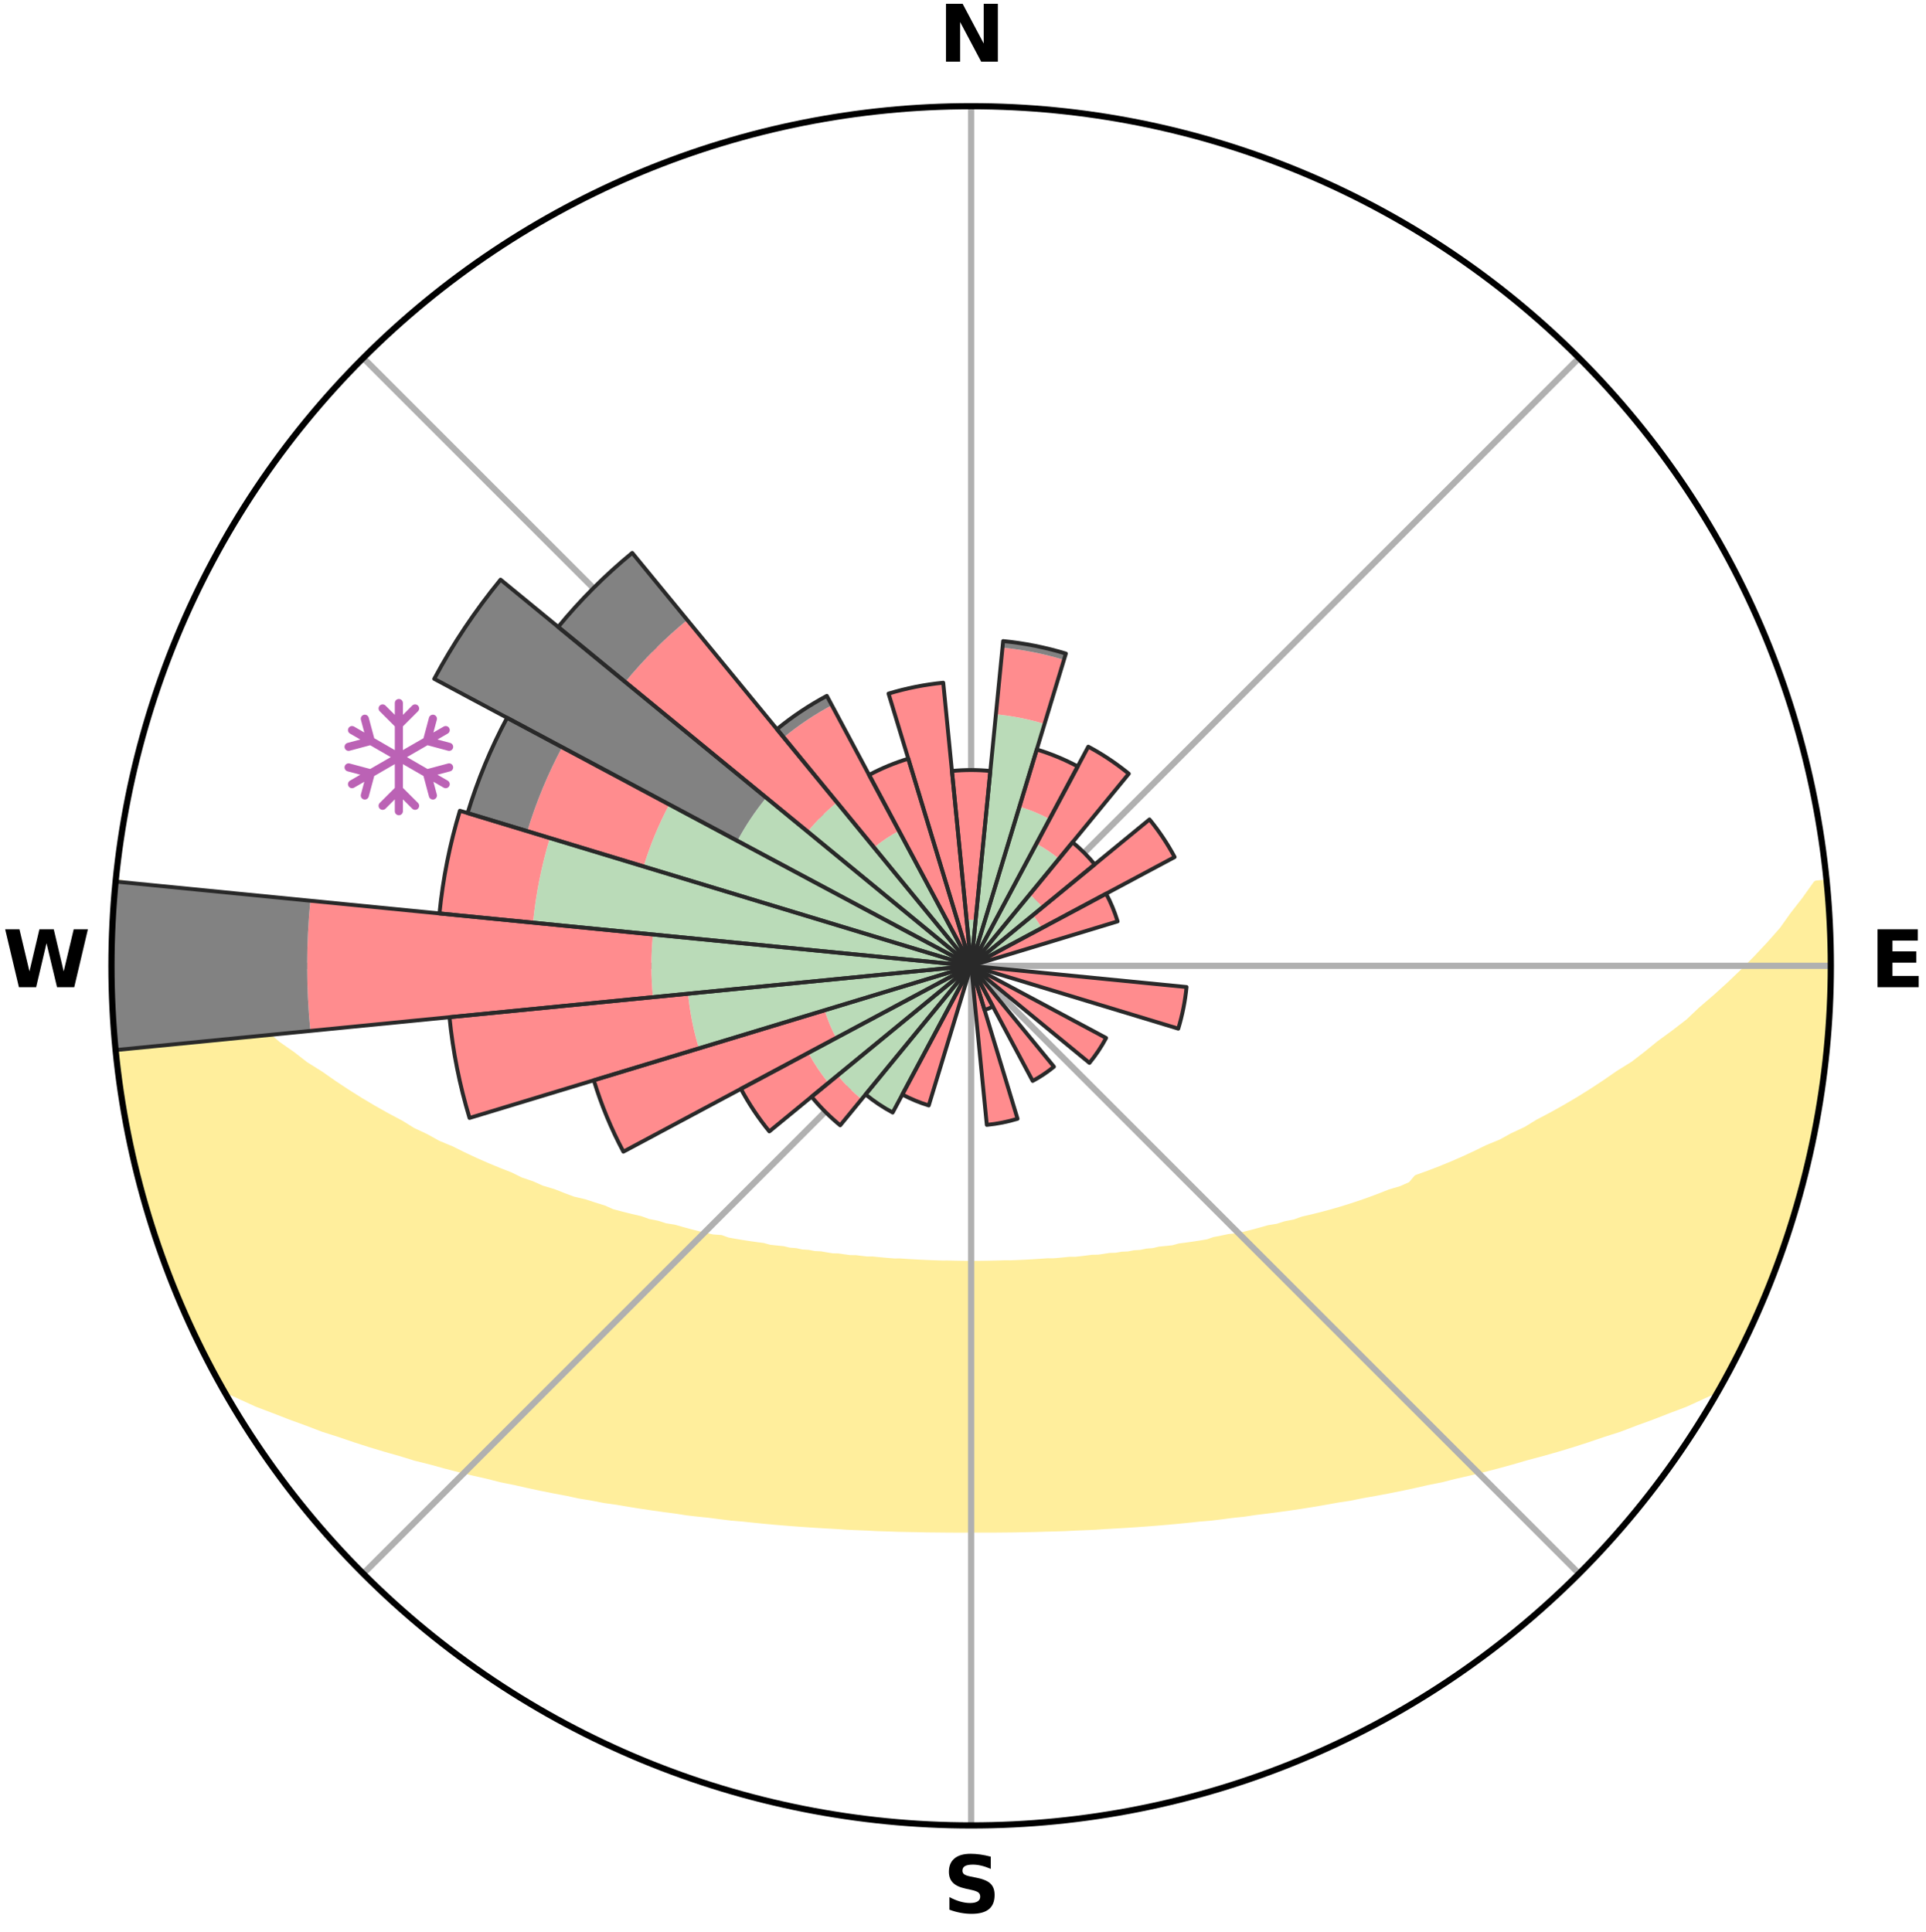 <?xml version="1.0" encoding="utf-8" standalone="no"?>
<!DOCTYPE svg PUBLIC "-//W3C//DTD SVG 1.1//EN"
  "http://www.w3.org/Graphics/SVG/1.1/DTD/svg11.dtd">
<svg xmlns:xlink="http://www.w3.org/1999/xlink" width="248.41pt" height="249.158pt" viewBox="0 0 248.41 249.158" xmlns="http://www.w3.org/2000/svg" version="1.1">
 <title>Ski Rose for グランスノー奥伊吹, Gransnow Okuibuki</title>
 <defs>
  <style type="text/css">*{stroke-linejoin: round; stroke-linecap: butt}</style>
 </defs>
 <g id="figure_1">
  <g id="patch_1">
   <path d="M 0 249.158 
L 248.41 249.158 
L 248.41 0 
L 0 0 
z
" style="fill: #ffffff"/>
  </g>
  <g id="axes_1">
   <g id="patch_2">
    <path d="M 236.135 124.579 
C 236.135 110.018 233.267 95.599 227.695 82.147 
C 222.122 68.695 213.955 56.471 203.659 46.175 
C 193.363 35.879 181.139 27.711 167.687 22.139 
C 154.235 16.567 139.815 13.699 125.255 13.699 
C 110.694 13.699 96.275 16.567 82.823 22.139 
C 69.371 27.711 57.147 35.879 46.851 46.175 
C 36.555 56.471 28.387 68.695 22.815 82.147 
C 17.243 95.599 14.375 110.018 14.375 124.579 
C 14.375 139.14 17.243 153.559 22.815 167.011 
C 28.387 180.463 36.555 192.687 46.851 202.983 
C 57.147 213.279 69.371 221.447 82.823 227.019 
C 96.275 232.591 110.694 235.459 125.255 235.459 
C 139.815 235.459 154.235 232.591 167.687 227.019 
C 181.139 221.447 193.363 213.279 203.659 202.983 
C 213.955 192.687 222.122 180.463 227.695 167.011 
C 233.267 153.559 236.135 139.14 236.135 124.579 
M 125.255 124.579 
C 125.255 124.579 125.255 124.579 125.255 124.579 
C 125.255 124.579 125.255 124.579 125.255 124.579 
C 125.255 124.579 125.255 124.579 125.255 124.579 
C 125.255 124.579 125.255 124.579 125.255 124.579 
C 125.255 124.579 125.255 124.579 125.255 124.579 
C 125.255 124.579 125.255 124.579 125.255 124.579 
C 125.255 124.579 125.255 124.579 125.255 124.579 
C 125.255 124.579 125.255 124.579 125.255 124.579 
C 125.255 124.579 125.255 124.579 125.255 124.579 
C 125.255 124.579 125.255 124.579 125.255 124.579 
C 125.255 124.579 125.255 124.579 125.255 124.579 
C 125.255 124.579 125.255 124.579 125.255 124.579 
C 125.255 124.579 125.255 124.579 125.255 124.579 
C 125.255 124.579 125.255 124.579 125.255 124.579 
C 125.255 124.579 125.255 124.579 125.255 124.579 
C 125.255 124.579 125.255 124.579 125.255 124.579 
z
" style="fill: #ffffff"/>
   </g>
   <g id="PolyCollection_1">
    <defs>
     <path id="mc073ac9b71" d="M 235.617 -135.206 
L 234.315 -135.08 
L 232.87 -133.049 
L 231.328 -131.067 
L 229.965 -129.151 
L 228.309 -127.278 
L 226.608 -125.464 
L 224.87 -123.71 
L 223.098 -122.017 
L 221.296 -120.386 
L 219.467 -118.817 
L 217.862 -117.291 
L 215.986 -115.843 
L 214.091 -114.457 
L 212.425 -113.103 
L 210.741 -111.803 
L 208.8 -110.598 
L 207.09 -109.412 
L 205.369 -108.28 
L 203.639 -107.202 
L 201.901 -106.178 
L 200.158 -105.208 
L 198.412 -104.291 
L 196.893 -103.359 
L 195.143 -102.543 
L 193.62 -101.705 
L 191.872 -100.989 
L 190.35 -100.241 
L 188.829 -99.537 
L 187.311 -98.874 
L 185.798 -98.254 
L 184.29 -97.675 
L 182.789 -97.136 
L 182.049 -96.262 
L 180.756 -95.687 
L 179.274 -95.249 
L 177.993 -94.741 
L 176.718 -94.265 
L 175.45 -93.819 
L 174.19 -93.404 
L 172.939 -93.018 
L 171.697 -92.66 
L 170.466 -92.33 
L 169.246 -92.027 
L 168.039 -91.749 
L 166.998 -91.375 
L 165.813 -91.145 
L 164.788 -90.815 
L 163.628 -90.629 
L 162.62 -90.34 
L 161.62 -90.07 
L 160.628 -89.818 
L 159.644 -89.585 
L 158.551 -89.493 
L 157.589 -89.292 
L 156.638 -89.107 
L 155.801 -88.814 
L 154.866 -88.658 
L 153.941 -88.516 
L 153.026 -88.386 
L 152.123 -88.269 
L 151.315 -88.044 
L 150.43 -87.949 
L 149.556 -87.864 
L 148.766 -87.674 
L 147.911 -87.607 
L 147.132 -87.439 
L 146.296 -87.389 
L 145.528 -87.24 
L 144.712 -87.203 
L 143.955 -87.071 
L 143.157 -87.046 
L 142.413 -86.93 
L 141.672 -86.822 
L 140.899 -86.81 
L 140.17 -86.716 
L 139.444 -86.628 
L 138.722 -86.548 
L 137.98 -86.549 
L 137.268 -86.478 
L 136.56 -86.413 
L 135.856 -86.354 
L 135.139 -86.361 
L 134.443 -86.309 
L 133.75 -86.262 
L 133.059 -86.22 
L 132.371 -86.182 
L 131.686 -86.149 
L 131.003 -86.119 
L 130.321 -86.094 
L 129.639 -86.1 
L 128.962 -86.079 
L 128.286 -86.061 
L 127.612 -86.046 
L 126.938 -86.035 
L 126.264 -86.027 
L 125.591 -86.023 
L 124.918 -86.023 
L 124.245 -86.03 
L 123.572 -86.04 
L 122.898 -86.053 
L 122.224 -86.07 
L 121.547 -86.067 
L 120.869 -86.087 
L 120.19 -86.111 
L 119.51 -86.138 
L 118.827 -86.169 
L 118.143 -86.205 
L 117.456 -86.244 
L 116.766 -86.288 
L 116.074 -86.337 
L 115.363 -86.332 
L 114.663 -86.387 
L 113.96 -86.448 
L 113.253 -86.514 
L 112.543 -86.587 
L 111.802 -86.588 
L 111.081 -86.67 
L 110.357 -86.759 
L 109.593 -86.768 
L 108.858 -86.869 
L 108.119 -86.978 
L 107.33 -86.999 
L 106.58 -87.123 
L 105.825 -87.255 
L 105.011 -87.294 
L 104.245 -87.444 
L 103.411 -87.496 
L 102.634 -87.665 
L 101.781 -87.733 
L 100.993 -87.923 
L 100.121 -88.009 
L 99.238 -88.105 
L 98.432 -88.33 
L 97.531 -88.449 
L 96.62 -88.58 
L 95.697 -88.722 
L 94.764 -88.878 
L 93.82 -89.048 
L 92.98 -89.357 
L 91.903 -89.434 
L 90.931 -89.651 
L 89.949 -89.884 
L 88.959 -90.136 
L 87.961 -90.406 
L 86.956 -90.695 
L 85.799 -90.881 
L 84.775 -91.21 
L 83.594 -91.44 
L 82.555 -91.814 
L 81.35 -92.091 
L 80.133 -92.394 
L 78.905 -92.723 
L 77.839 -93.195 
L 76.594 -93.579 
L 75.34 -93.991 
L 73.893 -94.325 
L 72.621 -94.8 
L 71.342 -95.307 
L 69.862 -95.744 
L 68.572 -96.318 
L 67.075 -96.829 
L 65.776 -97.473 
L 64.268 -98.061 
L 62.753 -98.69 
L 61.234 -99.361 
L 59.713 -100.074 
L 58.19 -100.83 
L 56.443 -101.555 
L 54.919 -102.402 
L 53.169 -103.226 
L 51.651 -104.167 
L 49.905 -105.092 
L 48.163 -106.071 
L 46.426 -107.103 
L 44.697 -108.189 
L 42.977 -109.33 
L 41.268 -110.524 
L 39.328 -111.737 
L 37.646 -113.045 
L 35.735 -114.38 
L 34.089 -115.801 
L 32.215 -117.257 
L 30.364 -118.775 
L 28.786 -120.367 
L 26.987 -122.006 
L 25.219 -123.706 
L 23.484 -125.467 
L 21.789 -127.288 
L 20.138 -129.169 
L 18.782 -131.091 
L 17.254 -133.079 
L 15.831 -135.115 
L 14.97 -135.198 
L 14.97 -135.198 
L 14.878 -133.266 
L 14.607 -131.347 
L 14.581 -129.411 
L 14.588 -127.477 
L 14.415 -125.546 
L 14.486 -123.612 
L 14.589 -121.681 
L 14.511 -119.744 
L 14.676 -117.816 
L 14.871 -115.892 
L 14.911 -113.954 
L 15.164 -112.036 
L 15.445 -110.122 
L 15.754 -108.214 
L 15.901 -106.28 
L 16.252 -104.377 
L 16.648 -102.483 
L 17.072 -100.595 
L 17.531 -98.717 
L 18.009 -96.843 
L 18.516 -94.978 
L 19.05 -93.12 
L 19.61 -91.269 
L 20.194 -89.426 
L 20.804 -87.591 
L 21.45 -85.768 
L 22.119 -83.953 
L 22.82 -82.149 
L 23.735 -80.437 
L 24.504 -78.664 
L 25.319 -76.912 
L 26.028 -75.107 
L 26.933 -73.396 
L 27.812 -71.672 
L 28.976 -70.107 
L 31.103 -69.12 
L 33.197 -68.166 
L 35.398 -67.334 
L 37.519 -66.508 
L 39.641 -65.738 
L 41.672 -64.96 
L 43.775 -64.287 
L 45.788 -63.602 
L 47.789 -62.96 
L 49.777 -62.36 
L 51.751 -61.8 
L 53.639 -61.219 
L 55.582 -60.735 
L 57.438 -60.224 
L 59.283 -59.749 
L 61.109 -59.304 
L 62.922 -58.894 
L 64.658 -58.449 
L 66.435 -58.095 
L 68.141 -57.707 
L 69.832 -57.346 
L 71.509 -57.011 
L 73.169 -56.7 
L 74.77 -56.353 
L 76.4 -56.087 
L 77.972 -55.782 
L 79.57 -55.557 
L 81.116 -55.295 
L 82.646 -55.049 
L 84.166 -54.824 
L 85.669 -54.612 
L 87.161 -54.42 
L 88.612 -54.189 
L 90.077 -54.023 
L 91.53 -53.874 
L 92.947 -53.687 
L 94.355 -53.514 
L 95.77 -53.397 
L 97.157 -53.249 
L 98.534 -53.112 
L 99.903 -52.986 
L 101.262 -52.871 
L 102.612 -52.766 
L 103.954 -52.669 
L 105.288 -52.582 
L 106.614 -52.502 
L 107.933 -52.429 
L 109.24 -52.339 
L 110.546 -52.282 
L 111.846 -52.231 
L 113.136 -52.162 
L 114.426 -52.124 
L 115.71 -52.076 
L 116.991 -52.05 
L 118.269 -52.027 
L 119.542 -51.997 
L 120.815 -51.985 
L 122.085 -51.972 
L 123.353 -51.964 
L 124.621 -51.967 
L 125.889 -51.967 
L 127.156 -51.97 
L 128.425 -51.972 
L 129.695 -51.984 
L 130.967 -51.996 
L 132.241 -52.026 
L 133.519 -52.048 
L 134.798 -52.089 
L 136.084 -52.122 
L 137.374 -52.16 
L 138.664 -52.228 
L 139.964 -52.279 
L 141.271 -52.336 
L 142.577 -52.427 
L 143.896 -52.499 
L 145.222 -52.578 
L 146.556 -52.666 
L 147.899 -52.762 
L 149.249 -52.868 
L 150.608 -52.983 
L 151.977 -53.108 
L 153.354 -53.245 
L 154.741 -53.393 
L 156.157 -53.509 
L 157.565 -53.682 
L 158.982 -53.869 
L 160.435 -54.018 
L 161.874 -54.234 
L 163.351 -54.414 
L 164.843 -54.607 
L 166.347 -54.818 
L 167.866 -55.043 
L 169.397 -55.289 
L 170.943 -55.552 
L 172.5 -55.836 
L 174.114 -56.081 
L 175.7 -56.406 
L 177.345 -56.694 
L 179.006 -57.005 
L 180.682 -57.34 
L 182.374 -57.701 
L 184.08 -58.089 
L 185.858 -58.443 
L 187.594 -58.887 
L 189.406 -59.298 
L 191.233 -59.742 
L 193.078 -60.218 
L 194.935 -60.729 
L 196.808 -61.274 
L 198.766 -61.795 
L 200.74 -62.354 
L 202.728 -62.954 
L 204.729 -63.596 
L 206.742 -64.281 
L 208.846 -64.954 
L 210.878 -65.732 
L 212.999 -66.503 
L 215.12 -67.328 
L 217.322 -68.16 
L 219.414 -69.115 
L 221.541 -70.103 
L 222.675 -71.684 
L 223.605 -73.381 
L 224.471 -75.112 
L 225.327 -76.847 
L 226.113 -78.615 
L 226.905 -80.38 
L 227.672 -82.156 
L 228.378 -83.958 
L 229.007 -85.788 
L 229.727 -87.583 
L 230.398 -89.399 
L 230.831 -91.291 
L 231.392 -93.14 
L 232.089 -94.951 
L 232.571 -96.825 
L 232.96 -98.721 
L 233.488 -100.584 
L 233.847 -102.486 
L 234.274 -104.374 
L 234.555 -106.288 
L 234.884 -108.195 
L 235.16 -110.11 
L 235.324 -112.038 
L 235.586 -113.955 
L 235.728 -115.885 
L 235.908 -117.811 
L 235.924 -119.747 
L 236.031 -121.678 
L 236.101 -123.612 
L 236.044 -125.546 
L 236.043 -127.48 
L 236.007 -129.415 
L 235.849 -131.343 
L 235.748 -133.275 
L 235.617 -135.206 
z
" style="stroke: #ffee9c"/>
    </defs>
    <g clip-path="url(#p6785469409)">
     <use xlink:href="#mc073ac9b71" x="0" y="249.158" style="fill: #ffee9c; stroke: #ffee9c"/>
    </g>
   </g>
   <g id="matplotlib.axis_1">
    <g id="xtick_1">
     <g id="line2d_1">
      <path d="M 125.255 124.579 
L 125.255 13.699 
" clip-path="url(#p6785469409)" style="fill: none; stroke: #b0b0b0; stroke-width: 0.8; stroke-linecap: square"/>
     </g>
     <g id="text_1">
      <!-- N -->
      <g transform="translate(121.07 7.958) scale(0.1 -0.1)">
       <defs>
        <path id="DejaVuSans-Bold-4e" d="M 588 4666 
L 1931 4666 
L 3628 1466 
L 3628 4666 
L 4769 4666 
L 4769 0 
L 3425 0 
L 1728 3200 
L 1728 0 
L 588 0 
L 588 4666 
z
" transform="scale(0.016)"/>
       </defs>
       <use xlink:href="#DejaVuSans-Bold-4e"/>
      </g>
     </g>
    </g>
    <g id="xtick_2">
     <g id="line2d_2">
      <path d="M 125.255 124.579 
L 203.659 46.175 
" clip-path="url(#p6785469409)" style="fill: none; stroke: #b0b0b0; stroke-width: 0.8; stroke-linecap: square"/>
     </g>
    </g>
    <g id="xtick_3">
     <g id="line2d_3">
      <path d="M 125.255 124.579 
L 236.135 124.579 
" clip-path="url(#p6785469409)" style="fill: none; stroke: #b0b0b0; stroke-width: 0.8; stroke-linecap: square"/>
     </g>
     <g id="text_2">
      <!-- E -->
      <g transform="translate(241.219 127.338) scale(0.1 -0.1)">
       <defs>
        <path id="DejaVuSans-Bold-45" d="M 588 4666 
L 3834 4666 
L 3834 3756 
L 1791 3756 
L 1791 2888 
L 3713 2888 
L 3713 1978 
L 1791 1978 
L 1791 909 
L 3903 909 
L 3903 0 
L 588 0 
L 588 4666 
z
" transform="scale(0.016)"/>
       </defs>
       <use xlink:href="#DejaVuSans-Bold-45"/>
      </g>
     </g>
    </g>
    <g id="xtick_4">
     <g id="line2d_4">
      <path d="M 125.255 124.579 
L 203.659 202.983 
" clip-path="url(#p6785469409)" style="fill: none; stroke: #b0b0b0; stroke-width: 0.8; stroke-linecap: square"/>
     </g>
    </g>
    <g id="xtick_5">
     <g id="line2d_5">
      <path d="M 125.255 124.579 
L 125.255 235.459 
" clip-path="url(#p6785469409)" style="fill: none; stroke: #b0b0b0; stroke-width: 0.8; stroke-linecap: square"/>
     </g>
     <g id="text_3">
      <!-- S -->
      <g transform="translate(121.654 246.718) scale(0.1 -0.1)">
       <defs>
        <path id="DejaVuSans-Bold-53" d="M 3834 4519 
L 3834 3531 
Q 3450 3703 3084 3790 
Q 2719 3878 2394 3878 
Q 1963 3878 1756 3759 
Q 1550 3641 1550 3391 
Q 1550 3203 1689 3098 
Q 1828 2994 2194 2919 
L 2706 2816 
Q 3484 2659 3812 2340 
Q 4141 2022 4141 1434 
Q 4141 663 3683 286 
Q 3225 -91 2284 -91 
Q 1841 -91 1394 -6 
Q 947 78 500 244 
L 500 1259 
Q 947 1022 1364 901 
Q 1781 781 2169 781 
Q 2563 781 2772 912 
Q 2981 1044 2981 1288 
Q 2981 1506 2839 1625 
Q 2697 1744 2272 1838 
L 1806 1941 
Q 1106 2091 782 2419 
Q 459 2747 459 3303 
Q 459 4000 909 4375 
Q 1359 4750 2203 4750 
Q 2588 4750 2994 4692 
Q 3400 4634 3834 4519 
z
" transform="scale(0.016)"/>
       </defs>
       <use xlink:href="#DejaVuSans-Bold-53"/>
      </g>
     </g>
    </g>
    <g id="xtick_6">
     <g id="line2d_6">
      <path d="M 125.255 124.579 
L 46.851 202.983 
" clip-path="url(#p6785469409)" style="fill: none; stroke: #b0b0b0; stroke-width: 0.8; stroke-linecap: square"/>
     </g>
    </g>
    <g id="xtick_7">
     <g id="line2d_7">
      <path d="M 125.255 124.579 
L 14.375 124.579 
" clip-path="url(#p6785469409)" style="fill: none; stroke: #b0b0b0; stroke-width: 0.8; stroke-linecap: square"/>
     </g>
     <g id="text_4">
      <!-- W -->
      <g transform="translate(0.36 127.338) scale(0.1 -0.1)">
       <defs>
        <path id="DejaVuSans-Bold-57" d="M 191 4666 
L 1344 4666 
L 2150 1275 
L 2950 4666 
L 4109 4666 
L 4909 1275 
L 5716 4666 
L 6859 4666 
L 5759 0 
L 4372 0 
L 3525 3547 
L 2688 0 
L 1300 0 
L 191 4666 
z
" transform="scale(0.016)"/>
       </defs>
       <use xlink:href="#DejaVuSans-Bold-57"/>
      </g>
     </g>
    </g>
    <g id="xtick_8">
     <g id="line2d_8">
      <path d="M 125.255 124.579 
L 46.851 46.175 
" clip-path="url(#p6785469409)" style="fill: none; stroke: #b0b0b0; stroke-width: 0.8; stroke-linecap: square"/>
     </g>
    </g>
   </g>
   <g id="matplotlib.axis_2"/>
   <g id="patch_3">
    <path d="M 125.255 124.579 
C 125.255 124.579 125.255 124.579 125.255 124.579 
C 125.255 124.579 125.255 124.579 125.255 124.579 
L 125.255 124.579 
C 125.255 124.579 125.255 124.579 125.255 124.579 
C 125.255 124.579 125.255 124.579 125.255 124.579 
z
" clip-path="url(#p6785469409)" style="fill: #d9d9d9"/>
   </g>
   <g id="patch_4">
    <path d="M 125.255 124.579 
C 125.255 124.579 125.255 124.579 125.255 124.579 
C 125.255 124.579 125.255 124.579 125.255 124.579 
L 125.255 124.579 
C 125.255 124.579 125.255 124.579 125.255 124.579 
C 125.255 124.579 125.255 124.579 125.255 124.579 
z
" clip-path="url(#p6785469409)" style="fill: #d9d9d9"/>
   </g>
   <g id="patch_5">
    <path d="M 125.255 124.579 
C 125.255 124.579 125.255 124.579 125.255 124.579 
C 125.255 124.579 125.255 124.579 125.255 124.579 
L 125.255 124.579 
C 125.255 124.579 125.255 124.579 125.255 124.579 
C 125.255 124.579 125.255 124.579 125.255 124.579 
z
" clip-path="url(#p6785469409)" style="fill: #d9d9d9"/>
   </g>
   <g id="patch_6">
    <path d="M 125.255 124.579 
C 125.255 124.579 125.255 124.579 125.255 124.579 
C 125.255 124.579 125.255 124.579 125.255 124.579 
L 125.255 124.579 
C 125.255 124.579 125.255 124.579 125.255 124.579 
C 125.255 124.579 125.255 124.579 125.255 124.579 
z
" clip-path="url(#p6785469409)" style="fill: #d9d9d9"/>
   </g>
   <g id="patch_7">
    <path d="M 125.255 124.579 
C 125.255 124.579 125.255 124.579 125.255 124.579 
C 125.255 124.579 125.255 124.579 125.255 124.579 
L 125.255 124.579 
C 125.255 124.579 125.255 124.579 125.255 124.579 
C 125.255 124.579 125.255 124.579 125.255 124.579 
z
" clip-path="url(#p6785469409)" style="fill: #d9d9d9"/>
   </g>
   <g id="patch_8">
    <path d="M 125.255 124.579 
C 125.255 124.579 125.255 124.579 125.255 124.579 
C 125.255 124.579 125.255 124.579 125.255 124.579 
L 125.255 124.579 
C 125.255 124.579 125.255 124.579 125.255 124.579 
C 125.255 124.579 125.255 124.579 125.255 124.579 
z
" clip-path="url(#p6785469409)" style="fill: #d9d9d9"/>
   </g>
   <g id="patch_9">
    <path d="M 125.255 124.579 
C 125.255 124.579 125.255 124.579 125.255 124.579 
C 125.255 124.579 125.255 124.579 125.255 124.579 
L 125.255 124.579 
C 125.255 124.579 125.255 124.579 125.255 124.579 
C 125.255 124.579 125.255 124.579 125.255 124.579 
z
" clip-path="url(#p6785469409)" style="fill: #d9d9d9"/>
   </g>
   <g id="patch_10">
    <path d="M 125.255 124.579 
C 125.255 124.579 125.255 124.579 125.255 124.579 
C 125.255 124.579 125.255 124.579 125.255 124.579 
L 125.255 124.579 
C 125.255 124.579 125.255 124.579 125.255 124.579 
C 125.255 124.579 125.255 124.579 125.255 124.579 
z
" clip-path="url(#p6785469409)" style="fill: #d9d9d9"/>
   </g>
   <g id="patch_11">
    <path d="M 125.255 124.579 
C 125.255 124.579 125.255 124.579 125.255 124.579 
C 125.255 124.579 125.255 124.579 125.255 124.579 
L 125.255 124.579 
C 125.255 124.579 125.255 124.579 125.255 124.579 
C 125.255 124.579 125.255 124.579 125.255 124.579 
z
" clip-path="url(#p6785469409)" style="fill: #d9d9d9"/>
   </g>
   <g id="patch_12">
    <path d="M 125.255 124.579 
C 125.255 124.579 125.255 124.579 125.255 124.579 
C 125.255 124.579 125.255 124.579 125.255 124.579 
L 125.255 124.579 
C 125.255 124.579 125.255 124.579 125.255 124.579 
C 125.255 124.579 125.255 124.579 125.255 124.579 
z
" clip-path="url(#p6785469409)" style="fill: #d9d9d9"/>
   </g>
   <g id="patch_13">
    <path d="M 125.255 124.579 
C 125.255 124.579 125.255 124.579 125.255 124.579 
C 125.255 124.579 125.255 124.579 125.255 124.579 
L 125.255 124.579 
C 125.255 124.579 125.255 124.579 125.255 124.579 
C 125.255 124.579 125.255 124.579 125.255 124.579 
z
" clip-path="url(#p6785469409)" style="fill: #d9d9d9"/>
   </g>
   <g id="patch_14">
    <path d="M 125.255 124.579 
C 125.255 124.579 125.255 124.579 125.255 124.579 
C 125.255 124.579 125.255 124.579 125.255 124.579 
L 125.255 124.579 
C 125.255 124.579 125.255 124.579 125.255 124.579 
C 125.255 124.579 125.255 124.579 125.255 124.579 
z
" clip-path="url(#p6785469409)" style="fill: #d9d9d9"/>
   </g>
   <g id="patch_15">
    <path d="M 125.255 124.579 
C 125.255 124.579 125.255 124.579 125.255 124.579 
C 125.255 124.579 125.255 124.579 125.255 124.579 
L 125.255 124.579 
C 125.255 124.579 125.255 124.579 125.255 124.579 
C 125.255 124.579 125.255 124.579 125.255 124.579 
z
" clip-path="url(#p6785469409)" style="fill: #d9d9d9"/>
   </g>
   <g id="patch_16">
    <path d="M 125.255 124.579 
C 125.255 124.579 125.255 124.579 125.255 124.579 
C 125.255 124.579 125.255 124.579 125.255 124.579 
L 125.255 124.579 
C 125.255 124.579 125.255 124.579 125.255 124.579 
C 125.255 124.579 125.255 124.579 125.255 124.579 
z
" clip-path="url(#p6785469409)" style="fill: #d9d9d9"/>
   </g>
   <g id="patch_17">
    <path d="M 125.255 124.579 
C 125.255 124.579 125.255 124.579 125.255 124.579 
C 125.255 124.579 125.255 124.579 125.255 124.579 
L 125.255 124.579 
C 125.255 124.579 125.255 124.579 125.255 124.579 
C 125.255 124.579 125.255 124.579 125.255 124.579 
z
" clip-path="url(#p6785469409)" style="fill: #d9d9d9"/>
   </g>
   <g id="patch_18">
    <path d="M 125.255 124.579 
C 125.255 124.579 125.255 124.579 125.255 124.579 
C 125.255 124.579 125.255 124.579 125.255 124.579 
L 125.255 124.579 
C 125.255 124.579 125.255 124.579 125.255 124.579 
C 125.255 124.579 125.255 124.579 125.255 124.579 
z
" clip-path="url(#p6785469409)" style="fill: #d9d9d9"/>
   </g>
   <g id="patch_19">
    <path d="M 125.255 124.579 
C 125.255 124.579 125.255 124.579 125.255 124.579 
C 125.255 124.579 125.255 124.579 125.255 124.579 
L 125.255 124.579 
C 125.255 124.579 125.255 124.579 125.255 124.579 
C 125.255 124.579 125.255 124.579 125.255 124.579 
z
" clip-path="url(#p6785469409)" style="fill: #d9d9d9"/>
   </g>
   <g id="patch_20">
    <path d="M 125.255 124.579 
C 125.255 124.579 125.255 124.579 125.255 124.579 
C 125.255 124.579 125.255 124.579 125.255 124.579 
L 125.255 124.579 
C 125.255 124.579 125.255 124.579 125.255 124.579 
C 125.255 124.579 125.255 124.579 125.255 124.579 
z
" clip-path="url(#p6785469409)" style="fill: #d9d9d9"/>
   </g>
   <g id="patch_21">
    <path d="M 125.255 124.579 
C 125.255 124.579 125.255 124.579 125.255 124.579 
C 125.255 124.579 125.255 124.579 125.255 124.579 
L 125.255 124.579 
C 125.255 124.579 125.255 124.579 125.255 124.579 
C 125.255 124.579 125.255 124.579 125.255 124.579 
z
" clip-path="url(#p6785469409)" style="fill: #d9d9d9"/>
   </g>
   <g id="patch_22">
    <path d="M 125.255 124.579 
C 125.255 124.579 125.255 124.579 125.255 124.579 
C 125.255 124.579 125.255 124.579 125.255 124.579 
L 125.255 124.579 
C 125.255 124.579 125.255 124.579 125.255 124.579 
C 125.255 124.579 125.255 124.579 125.255 124.579 
z
" clip-path="url(#p6785469409)" style="fill: #d9d9d9"/>
   </g>
   <g id="patch_23">
    <path d="M 125.255 124.579 
C 125.255 124.579 125.255 124.579 125.255 124.579 
C 125.255 124.579 125.255 124.579 125.255 124.579 
L 125.255 124.579 
C 125.255 124.579 125.255 124.579 125.255 124.579 
C 125.255 124.579 125.255 124.579 125.255 124.579 
z
" clip-path="url(#p6785469409)" style="fill: #d9d9d9"/>
   </g>
   <g id="patch_24">
    <path d="M 125.255 124.579 
C 125.255 124.579 125.255 124.579 125.255 124.579 
C 125.255 124.579 125.255 124.579 125.255 124.579 
L 125.255 124.579 
C 125.255 124.579 125.255 124.579 125.255 124.579 
C 125.255 124.579 125.255 124.579 125.255 124.579 
z
" clip-path="url(#p6785469409)" style="fill: #d9d9d9"/>
   </g>
   <g id="patch_25">
    <path d="M 125.255 124.579 
C 125.255 124.579 125.255 124.579 125.255 124.579 
C 125.255 124.579 125.255 124.579 125.255 124.579 
L 125.255 124.579 
C 125.255 124.579 125.255 124.579 125.255 124.579 
C 125.255 124.579 125.255 124.579 125.255 124.579 
z
" clip-path="url(#p6785469409)" style="fill: #d9d9d9"/>
   </g>
   <g id="patch_26">
    <path d="M 125.255 124.579 
C 125.255 124.579 125.255 124.579 125.255 124.579 
C 125.255 124.579 125.255 124.579 125.255 124.579 
L 125.255 124.579 
C 125.255 124.579 125.255 124.579 125.255 124.579 
C 125.255 124.579 125.255 124.579 125.255 124.579 
z
" clip-path="url(#p6785469409)" style="fill: #d9d9d9"/>
   </g>
   <g id="patch_27">
    <path d="M 125.255 124.579 
C 125.255 124.579 125.255 124.579 125.255 124.579 
C 125.255 124.579 125.255 124.579 125.255 124.579 
L 125.255 124.579 
C 125.255 124.579 125.255 124.579 125.255 124.579 
C 125.255 124.579 125.255 124.579 125.255 124.579 
z
" clip-path="url(#p6785469409)" style="fill: #d9d9d9"/>
   </g>
   <g id="patch_28">
    <path d="M 125.255 124.579 
C 125.255 124.579 125.255 124.579 125.255 124.579 
C 125.255 124.579 125.255 124.579 125.255 124.579 
L 125.255 124.579 
C 125.255 124.579 125.255 124.579 125.255 124.579 
C 125.255 124.579 125.255 124.579 125.255 124.579 
z
" clip-path="url(#p6785469409)" style="fill: #d9d9d9"/>
   </g>
   <g id="patch_29">
    <path d="M 125.255 124.579 
C 125.255 124.579 125.255 124.579 125.255 124.579 
C 125.255 124.579 125.255 124.579 125.255 124.579 
L 125.255 124.579 
C 125.255 124.579 125.255 124.579 125.255 124.579 
C 125.255 124.579 125.255 124.579 125.255 124.579 
z
" clip-path="url(#p6785469409)" style="fill: #d9d9d9"/>
   </g>
   <g id="patch_30">
    <path d="M 125.255 124.579 
C 125.255 124.579 125.255 124.579 125.255 124.579 
C 125.255 124.579 125.255 124.579 125.255 124.579 
L 125.255 124.579 
C 125.255 124.579 125.255 124.579 125.255 124.579 
C 125.255 124.579 125.255 124.579 125.255 124.579 
z
" clip-path="url(#p6785469409)" style="fill: #d9d9d9"/>
   </g>
   <g id="patch_31">
    <path d="M 125.255 124.579 
C 125.255 124.579 125.255 124.579 125.255 124.579 
C 125.255 124.579 125.255 124.579 125.255 124.579 
L 125.255 124.579 
C 125.255 124.579 125.255 124.579 125.255 124.579 
C 125.255 124.579 125.255 124.579 125.255 124.579 
z
" clip-path="url(#p6785469409)" style="fill: #d9d9d9"/>
   </g>
   <g id="patch_32">
    <path d="M 125.255 124.579 
C 125.255 124.579 125.255 124.579 125.255 124.579 
C 125.255 124.579 125.255 124.579 125.255 124.579 
L 125.255 124.579 
C 125.255 124.579 125.255 124.579 125.255 124.579 
C 125.255 124.579 125.255 124.579 125.255 124.579 
z
" clip-path="url(#p6785469409)" style="fill: #d9d9d9"/>
   </g>
   <g id="patch_33">
    <path d="M 125.255 124.579 
C 125.255 124.579 125.255 124.579 125.255 124.579 
C 125.255 124.579 125.255 124.579 125.255 124.579 
L 125.255 124.579 
C 125.255 124.579 125.255 124.579 125.255 124.579 
C 125.255 124.579 125.255 124.579 125.255 124.579 
z
" clip-path="url(#p6785469409)" style="fill: #d9d9d9"/>
   </g>
   <g id="patch_34">
    <path d="M 125.255 124.579 
C 125.255 124.579 125.255 124.579 125.255 124.579 
C 125.255 124.579 125.255 124.579 125.255 124.579 
L 125.255 124.579 
C 125.255 124.579 125.255 124.579 125.255 124.579 
C 125.255 124.579 125.255 124.579 125.255 124.579 
z
" clip-path="url(#p6785469409)" style="fill: #d9d9d9"/>
   </g>
   <g id="patch_35">
    <path d="M 125.255 124.579 
C 125.255 124.579 125.255 124.579 125.255 124.579 
C 125.255 124.579 125.255 124.579 125.255 124.579 
L 125.838 118.655 
C 125.644 118.636 125.45 118.627 125.255 118.627 
C 125.06 118.627 124.865 118.636 124.671 118.655 
z
" clip-path="url(#p6785469409)" style="fill: #badbb8"/>
   </g>
   <g id="patch_36">
    <path d="M 125.255 124.579 
C 125.255 124.579 125.255 124.579 125.255 124.579 
C 125.255 124.579 125.255 124.579 125.255 124.579 
L 134.719 93.381 
C 133.698 93.071 132.662 92.811 131.615 92.603 
C 130.569 92.395 129.512 92.238 128.45 92.134 
z
" clip-path="url(#p6785469409)" style="fill: #badbb8"/>
   </g>
   <g id="patch_37">
    <path d="M 125.255 124.579 
C 125.255 124.579 125.255 124.579 125.255 124.579 
C 125.255 124.579 125.255 124.579 125.255 124.579 
L 135.372 105.652 
C 134.752 105.321 134.117 105.02 133.468 104.751 
C 132.819 104.482 132.157 104.246 131.485 104.042 
z
" clip-path="url(#p6785469409)" style="fill: #badbb8"/>
   </g>
   <g id="patch_38">
    <path d="M 125.255 124.579 
C 125.255 124.579 125.255 124.579 125.255 124.579 
C 125.255 124.579 125.255 124.579 125.255 124.579 
L 136.583 110.775 
C 136.131 110.405 135.662 110.056 135.176 109.731 
C 134.69 109.407 134.188 109.106 133.673 108.831 
z
" clip-path="url(#p6785469409)" style="fill: #badbb8"/>
   </g>
   <g id="patch_39">
    <path d="M 125.255 124.579 
C 125.255 124.579 125.255 124.579 125.255 124.579 
C 125.255 124.579 125.255 124.579 125.255 124.579 
L 134.457 117.027 
C 134.21 116.726 133.948 116.437 133.673 116.161 
C 133.397 115.886 133.108 115.624 132.807 115.377 
z
" clip-path="url(#p6785469409)" style="fill: #badbb8"/>
   </g>
   <g id="patch_40">
    <path d="M 125.255 124.579 
C 125.255 124.579 125.255 124.579 125.255 124.579 
C 125.255 124.579 125.255 124.579 125.255 124.579 
L 134.347 119.719 
C 134.188 119.421 134.015 119.132 133.827 118.851 
C 133.64 118.571 133.438 118.299 133.224 118.039 
z
" clip-path="url(#p6785469409)" style="fill: #badbb8"/>
   </g>
   <g id="patch_41">
    <path d="M 125.255 124.579 
C 125.255 124.579 125.255 124.579 125.255 124.579 
C 125.255 124.579 125.255 124.579 125.255 124.579 
L 125.255 124.579 
C 125.255 124.579 125.255 124.579 125.255 124.579 
C 125.255 124.579 125.255 124.579 125.255 124.579 
z
" clip-path="url(#p6785469409)" style="fill: #badbb8"/>
   </g>
   <g id="patch_42">
    <path d="M 125.255 124.579 
C 125.255 124.579 125.255 124.579 125.255 124.579 
C 125.255 124.579 125.255 124.579 125.255 124.579 
L 125.255 124.579 
C 125.255 124.579 125.255 124.579 125.255 124.579 
C 125.255 124.579 125.255 124.579 125.255 124.579 
z
" clip-path="url(#p6785469409)" style="fill: #badbb8"/>
   </g>
   <g id="patch_43">
    <path d="M 125.255 124.579 
C 125.255 124.579 125.255 124.579 125.255 124.579 
C 125.255 124.579 125.255 124.579 125.255 124.579 
L 125.255 124.579 
C 125.255 124.579 125.255 124.579 125.255 124.579 
C 125.255 124.579 125.255 124.579 125.255 124.579 
z
" clip-path="url(#p6785469409)" style="fill: #badbb8"/>
   </g>
   <g id="patch_44">
    <path d="M 125.255 124.579 
C 125.255 124.579 125.255 124.579 125.255 124.579 
C 125.255 124.579 125.255 124.579 125.255 124.579 
L 125.255 124.579 
C 125.255 124.579 125.255 124.579 125.255 124.579 
C 125.255 124.579 125.255 124.579 125.255 124.579 
z
" clip-path="url(#p6785469409)" style="fill: #badbb8"/>
   </g>
   <g id="patch_45">
    <path d="M 125.255 124.579 
C 125.255 124.579 125.255 124.579 125.255 124.579 
C 125.255 124.579 125.255 124.579 125.255 124.579 
L 125.255 124.579 
C 125.255 124.579 125.255 124.579 125.255 124.579 
C 125.255 124.579 125.255 124.579 125.255 124.579 
z
" clip-path="url(#p6785469409)" style="fill: #badbb8"/>
   </g>
   <g id="patch_46">
    <path d="M 125.255 124.579 
C 125.255 124.579 125.255 124.579 125.255 124.579 
C 125.255 124.579 125.255 124.579 125.255 124.579 
L 125.255 124.579 
C 125.255 124.579 125.255 124.579 125.255 124.579 
C 125.255 124.579 125.255 124.579 125.255 124.579 
z
" clip-path="url(#p6785469409)" style="fill: #badbb8"/>
   </g>
   <g id="patch_47">
    <path d="M 125.255 124.579 
C 125.255 124.579 125.255 124.579 125.255 124.579 
C 125.255 124.579 125.255 124.579 125.255 124.579 
L 125.255 124.579 
C 125.255 124.579 125.255 124.579 125.255 124.579 
C 125.255 124.579 125.255 124.579 125.255 124.579 
z
" clip-path="url(#p6785469409)" style="fill: #badbb8"/>
   </g>
   <g id="patch_48">
    <path d="M 125.255 124.579 
C 125.255 124.579 125.255 124.579 125.255 124.579 
C 125.255 124.579 125.255 124.579 125.255 124.579 
L 125.255 124.579 
C 125.255 124.579 125.255 124.579 125.255 124.579 
C 125.255 124.579 125.255 124.579 125.255 124.579 
z
" clip-path="url(#p6785469409)" style="fill: #badbb8"/>
   </g>
   <g id="patch_49">
    <path d="M 125.255 124.579 
C 125.255 124.579 125.255 124.579 125.255 124.579 
C 125.255 124.579 125.255 124.579 125.255 124.579 
L 125.255 124.579 
C 125.255 124.579 125.255 124.579 125.255 124.579 
C 125.255 124.579 125.255 124.579 125.255 124.579 
z
" clip-path="url(#p6785469409)" style="fill: #badbb8"/>
   </g>
   <g id="patch_50">
    <path d="M 125.255 124.579 
C 125.255 124.579 125.255 124.579 125.255 124.579 
C 125.255 124.579 125.255 124.579 125.255 124.579 
L 125.255 124.579 
C 125.255 124.579 125.255 124.579 125.255 124.579 
C 125.255 124.579 125.255 124.579 125.255 124.579 
z
" clip-path="url(#p6785469409)" style="fill: #badbb8"/>
   </g>
   <g id="patch_51">
    <path d="M 125.255 124.579 
C 125.255 124.579 125.255 124.579 125.255 124.579 
C 125.255 124.579 125.255 124.579 125.255 124.579 
L 125.255 124.579 
C 125.255 124.579 125.255 124.579 125.255 124.579 
C 125.255 124.579 125.255 124.579 125.255 124.579 
z
" clip-path="url(#p6785469409)" style="fill: #badbb8"/>
   </g>
   <g id="patch_52">
    <path d="M 125.255 124.579 
C 125.255 124.579 125.255 124.579 125.255 124.579 
C 125.255 124.579 125.255 124.579 125.255 124.579 
L 125.255 124.579 
C 125.255 124.579 125.255 124.579 125.255 124.579 
C 125.255 124.579 125.255 124.579 125.255 124.579 
z
" clip-path="url(#p6785469409)" style="fill: #badbb8"/>
   </g>
   <g id="patch_53">
    <path d="M 125.255 124.579 
C 125.255 124.579 125.255 124.579 125.255 124.579 
C 125.255 124.579 125.255 124.579 125.255 124.579 
L 125.255 124.579 
C 125.255 124.579 125.255 124.579 125.255 124.579 
C 125.255 124.579 125.255 124.579 125.255 124.579 
z
" clip-path="url(#p6785469409)" style="fill: #badbb8"/>
   </g>
   <g id="patch_54">
    <path d="M 125.255 124.579 
C 125.255 124.579 125.255 124.579 125.255 124.579 
C 125.255 124.579 125.255 124.579 125.255 124.579 
L 111.64 141.169 
C 112.183 141.615 112.747 142.033 113.331 142.424 
C 113.916 142.814 114.518 143.175 115.138 143.506 
z
" clip-path="url(#p6785469409)" style="fill: #badbb8"/>
   </g>
   <g id="patch_55">
    <path d="M 125.255 124.579 
C 125.255 124.579 125.255 124.579 125.255 124.579 
C 125.255 124.579 125.255 124.579 125.255 124.579 
L 108.039 138.708 
C 108.501 139.272 108.991 139.812 109.506 140.328 
C 110.022 140.843 110.562 141.333 111.126 141.795 
z
" clip-path="url(#p6785469409)" style="fill: #badbb8"/>
   </g>
   <g id="patch_56">
    <path d="M 125.255 124.579 
C 125.255 124.579 125.255 124.579 125.255 124.579 
C 125.255 124.579 125.255 124.579 125.255 124.579 
L 104.257 135.803 
C 104.624 136.49 105.025 137.159 105.458 137.807 
C 105.891 138.455 106.356 139.081 106.85 139.684 
z
" clip-path="url(#p6785469409)" style="fill: #badbb8"/>
   </g>
   <g id="patch_57">
    <path d="M 125.255 124.579 
C 125.255 124.579 125.255 124.579 125.255 124.579 
C 125.255 124.579 125.255 124.579 125.255 124.579 
L 106.363 130.31 
C 106.551 130.928 106.769 131.537 107.016 132.134 
C 107.263 132.731 107.54 133.315 107.844 133.885 
z
" clip-path="url(#p6785469409)" style="fill: #badbb8"/>
   </g>
   <g id="patch_58">
    <path d="M 125.255 124.579 
C 125.255 124.579 125.255 124.579 125.255 124.579 
C 125.255 124.579 125.255 124.579 125.255 124.579 
L 88.739 128.176 
C 88.856 129.371 89.033 130.56 89.267 131.737 
C 89.501 132.915 89.793 134.081 90.142 135.23 
z
" clip-path="url(#p6785469409)" style="fill: #badbb8"/>
   </g>
   <g id="patch_59">
    <path d="M 125.255 124.579 
C 125.255 124.579 125.255 124.579 125.255 124.579 
C 125.255 124.579 125.255 124.579 125.255 124.579 
L 84.214 120.537 
C 84.082 121.88 84.016 123.229 84.016 124.579 
C 84.016 125.929 84.082 127.278 84.214 128.621 
z
" clip-path="url(#p6785469409)" style="fill: #badbb8"/>
   </g>
   <g id="patch_60">
    <path d="M 125.255 124.579 
C 125.255 124.579 125.255 124.579 125.255 124.579 
C 125.255 124.579 125.255 124.579 125.255 124.579 
L 70.918 108.096 
C 70.379 109.875 69.927 111.679 69.564 113.501 
C 69.202 115.324 68.929 117.164 68.746 119.013 
z
" clip-path="url(#p6785469409)" style="fill: #badbb8"/>
   </g>
   <g id="patch_61">
    <path d="M 125.255 124.579 
C 125.255 124.579 125.255 124.579 125.255 124.579 
C 125.255 124.579 125.255 124.579 125.255 124.579 
L 86.323 103.77 
C 85.642 105.044 85.024 106.351 84.471 107.686 
C 83.918 109.021 83.431 110.382 83.012 111.765 
z
" clip-path="url(#p6785469409)" style="fill: #badbb8"/>
   </g>
   <g id="patch_62">
    <path d="M 125.255 124.579 
C 125.255 124.579 125.255 124.579 125.255 124.579 
C 125.255 124.579 125.255 124.579 125.255 124.579 
L 98.823 102.887 
C 98.113 103.752 97.446 104.652 96.824 105.582 
C 96.202 106.513 95.626 107.473 95.099 108.46 
z
" clip-path="url(#p6785469409)" style="fill: #badbb8"/>
   </g>
   <g id="patch_63">
    <path d="M 125.255 124.579 
C 125.255 124.579 125.255 124.579 125.255 124.579 
C 125.255 124.579 125.255 124.579 125.255 124.579 
L 107.95 103.494 
C 107.26 104.06 106.598 104.66 105.967 105.291 
C 105.336 105.923 104.736 106.584 104.169 107.275 
z
" clip-path="url(#p6785469409)" style="fill: #badbb8"/>
   </g>
   <g id="patch_64">
    <path d="M 125.255 124.579 
C 125.255 124.579 125.255 124.579 125.255 124.579 
C 125.255 124.579 125.255 124.579 125.255 124.579 
L 115.949 107.168 
C 115.379 107.473 114.824 107.805 114.287 108.164 
C 113.75 108.523 113.23 108.909 112.731 109.319 
z
" clip-path="url(#p6785469409)" style="fill: #badbb8"/>
   </g>
   <g id="patch_65">
    <path d="M 125.255 124.579 
C 125.255 124.579 125.255 124.579 125.255 124.579 
C 125.255 124.579 125.255 124.579 125.255 124.579 
L 125.255 124.579 
C 125.255 124.579 125.255 124.579 125.255 124.579 
C 125.255 124.579 125.255 124.579 125.255 124.579 
z
" clip-path="url(#p6785469409)" style="fill: #badbb8"/>
   </g>
   <g id="patch_66">
    <path d="M 125.255 124.579 
C 125.255 124.579 125.255 124.579 125.255 124.579 
C 125.255 124.579 125.255 124.579 125.255 124.579 
L 125.255 124.579 
C 125.255 124.579 125.255 124.579 125.255 124.579 
C 125.255 124.579 125.255 124.579 125.255 124.579 
z
" clip-path="url(#p6785469409)" style="fill: #badbb8"/>
   </g>
   <g id="patch_67">
    <path d="M 124.671 118.655 
C 124.865 118.636 125.06 118.627 125.255 118.627 
C 125.45 118.627 125.644 118.636 125.838 118.655 
L 127.73 99.447 
C 126.908 99.366 126.081 99.325 125.255 99.325 
C 124.428 99.325 123.602 99.366 122.78 99.447 
z
" clip-path="url(#p6785469409)" style="fill: #ff8c8e"/>
   </g>
   <g id="patch_68">
    <path d="M 128.45 92.134 
C 129.512 92.238 130.569 92.395 131.615 92.603 
C 132.662 92.811 133.698 93.071 134.719 93.381 
L 137.226 85.116 
C 135.934 84.724 134.624 84.396 133.3 84.132 
C 131.976 83.869 130.64 83.671 129.297 83.539 
z
" clip-path="url(#p6785469409)" style="fill: #ff8c8e"/>
   </g>
   <g id="patch_69">
    <path d="M 131.485 104.042 
C 132.157 104.246 132.819 104.482 133.468 104.751 
C 134.117 105.02 134.752 105.321 135.372 105.652 
L 139.001 98.862 
C 138.159 98.412 137.296 98.004 136.414 97.638 
C 135.532 97.273 134.633 96.951 133.72 96.674 
z
" clip-path="url(#p6785469409)" style="fill: #ff8c8e"/>
   </g>
   <g id="patch_70">
    <path d="M 133.673 108.831 
C 134.188 109.106 134.69 109.407 135.176 109.731 
C 135.662 110.056 136.131 110.405 136.583 110.775 
L 145.59 99.801 
C 144.779 99.135 143.936 98.51 143.063 97.927 
C 142.191 97.344 141.29 96.804 140.365 96.31 
z
" clip-path="url(#p6785469409)" style="fill: #ff8c8e"/>
   </g>
   <g id="patch_71">
    <path d="M 132.807 115.377 
C 133.108 115.624 133.397 115.886 133.673 116.161 
C 133.948 116.437 134.21 116.726 134.457 117.027 
L 141.194 111.498 
C 140.766 110.976 140.312 110.476 139.835 109.999 
C 139.358 109.522 138.857 109.068 138.336 108.64 
z
" clip-path="url(#p6785469409)" style="fill: #ff8c8e"/>
   </g>
   <g id="patch_72">
    <path d="M 133.224 118.039 
C 133.438 118.299 133.64 118.571 133.827 118.851 
C 134.015 119.132 134.188 119.421 134.347 119.719 
L 151.502 110.549 
C 151.043 109.69 150.542 108.854 150.001 108.044 
C 149.46 107.234 148.879 106.451 148.261 105.698 
z
" clip-path="url(#p6785469409)" style="fill: #ff8c8e"/>
   </g>
   <g id="patch_73">
    <path d="M 125.255 124.579 
C 125.255 124.579 125.255 124.579 125.255 124.579 
C 125.255 124.579 125.255 124.579 125.255 124.579 
L 144.146 118.848 
C 143.959 118.23 143.741 117.621 143.494 117.024 
C 143.247 116.427 142.97 115.843 142.665 115.273 
z
" clip-path="url(#p6785469409)" style="fill: #ff8c8e"/>
   </g>
   <g id="patch_74">
    <path d="M 125.255 124.579 
C 125.255 124.579 125.255 124.579 125.255 124.579 
C 125.255 124.579 125.255 124.579 125.255 124.579 
L 125.255 124.579 
C 125.255 124.579 125.255 124.579 125.255 124.579 
C 125.255 124.579 125.255 124.579 125.255 124.579 
z
" clip-path="url(#p6785469409)" style="fill: #ff8c8e"/>
   </g>
   <g id="patch_75">
    <path d="M 125.255 124.579 
C 125.255 124.579 125.255 124.579 125.255 124.579 
C 125.255 124.579 125.255 124.579 125.255 124.579 
L 125.255 124.579 
C 125.255 124.579 125.255 124.579 125.255 124.579 
C 125.255 124.579 125.255 124.579 125.255 124.579 
z
" clip-path="url(#p6785469409)" style="fill: #ff8c8e"/>
   </g>
   <g id="patch_76">
    <path d="M 125.255 124.579 
C 125.255 124.579 125.255 124.579 125.255 124.579 
C 125.255 124.579 125.255 124.579 125.255 124.579 
L 151.972 132.684 
C 152.237 131.809 152.459 130.922 152.637 130.026 
C 152.816 129.13 152.95 128.225 153.039 127.316 
z
" clip-path="url(#p6785469409)" style="fill: #ff8c8e"/>
   </g>
   <g id="patch_77">
    <path d="M 125.255 124.579 
C 125.255 124.579 125.255 124.579 125.255 124.579 
C 125.255 124.579 125.255 124.579 125.255 124.579 
L 125.255 124.579 
C 125.255 124.579 125.255 124.579 125.255 124.579 
C 125.255 124.579 125.255 124.579 125.255 124.579 
z
" clip-path="url(#p6785469409)" style="fill: #ff8c8e"/>
   </g>
   <g id="patch_78">
    <path d="M 125.255 124.579 
C 125.255 124.579 125.255 124.579 125.255 124.579 
C 125.255 124.579 125.255 124.579 125.255 124.579 
L 140.515 137.103 
C 140.925 136.604 141.31 136.084 141.669 135.547 
C 142.028 135.01 142.361 134.455 142.665 133.885 
z
" clip-path="url(#p6785469409)" style="fill: #ff8c8e"/>
   </g>
   <g id="patch_79">
    <path d="M 125.255 124.579 
C 125.255 124.579 125.255 124.579 125.255 124.579 
C 125.255 124.579 125.255 124.579 125.255 124.579 
L 125.255 124.579 
C 125.255 124.579 125.255 124.579 125.255 124.579 
C 125.255 124.579 125.255 124.579 125.255 124.579 
z
" clip-path="url(#p6785469409)" style="fill: #ff8c8e"/>
   </g>
   <g id="patch_80">
    <path d="M 125.255 124.579 
C 125.255 124.579 125.255 124.579 125.255 124.579 
C 125.255 124.579 125.255 124.579 125.255 124.579 
L 133.191 139.427 
C 133.677 139.167 134.15 138.884 134.608 138.578 
C 135.066 138.271 135.509 137.943 135.935 137.593 
z
" clip-path="url(#p6785469409)" style="fill: #ff8c8e"/>
   </g>
   <g id="patch_81">
    <path d="M 125.255 124.579 
C 125.255 124.579 125.255 124.579 125.255 124.579 
C 125.255 124.579 125.255 124.579 125.255 124.579 
L 126.983 130.275 
C 127.169 130.219 127.353 130.153 127.533 130.078 
C 127.713 130.004 127.889 129.92 128.061 129.829 
z
" clip-path="url(#p6785469409)" style="fill: #ff8c8e"/>
   </g>
   <g id="patch_82">
    <path d="M 125.255 124.579 
C 125.255 124.579 125.255 124.579 125.255 124.579 
C 125.255 124.579 125.255 124.579 125.255 124.579 
L 127.276 145.099 
C 127.948 145.033 128.616 144.934 129.278 144.802 
C 129.939 144.671 130.595 144.507 131.24 144.311 
z
" clip-path="url(#p6785469409)" style="fill: #ff8c8e"/>
   </g>
   <g id="patch_83">
    <path d="M 125.255 124.579 
C 125.255 124.579 125.255 124.579 125.255 124.579 
C 125.255 124.579 125.255 124.579 125.255 124.579 
L 125.255 124.579 
C 125.255 124.579 125.255 124.579 125.255 124.579 
C 125.255 124.579 125.255 124.579 125.255 124.579 
z
" clip-path="url(#p6785469409)" style="fill: #ff8c8e"/>
   </g>
   <g id="patch_84">
    <path d="M 125.255 124.579 
C 125.255 124.579 125.255 124.579 125.255 124.579 
C 125.255 124.579 125.255 124.579 125.255 124.579 
L 125.255 124.579 
C 125.255 124.579 125.255 124.579 125.255 124.579 
C 125.255 124.579 125.255 124.579 125.255 124.579 
z
" clip-path="url(#p6785469409)" style="fill: #ff8c8e"/>
   </g>
   <g id="patch_85">
    <path d="M 125.255 124.579 
C 125.255 124.579 125.255 124.579 125.255 124.579 
C 125.255 124.579 125.255 124.579 125.255 124.579 
L 116.382 141.179 
C 116.925 141.47 117.482 141.733 118.052 141.969 
C 118.621 142.205 119.201 142.413 119.791 142.592 
z
" clip-path="url(#p6785469409)" style="fill: #ff8c8e"/>
   </g>
   <g id="patch_86">
    <path d="M 115.138 143.506 
C 114.518 143.175 113.916 142.814 113.331 142.424 
C 112.747 142.033 112.183 141.615 111.64 141.169 
L 111.64 141.169 
C 112.183 141.615 112.747 142.033 113.331 142.424 
C 113.916 142.814 114.518 143.175 115.138 143.506 
z
" clip-path="url(#p6785469409)" style="fill: #ff8c8e"/>
   </g>
   <g id="patch_87">
    <path d="M 111.126 141.795 
C 110.562 141.333 110.022 140.843 109.506 140.328 
C 108.991 139.812 108.501 139.272 108.039 138.708 
L 104.678 141.466 
C 105.23 142.14 105.816 142.786 106.432 143.402 
C 107.048 144.018 107.694 144.604 108.367 145.156 
z
" clip-path="url(#p6785469409)" style="fill: #ff8c8e"/>
   </g>
   <g id="patch_88">
    <path d="M 106.85 139.684 
C 106.356 139.081 105.891 138.455 105.458 137.807 
C 105.025 137.159 104.624 136.49 104.257 135.803 
L 95.559 140.452 
C 96.079 141.424 96.646 142.37 97.258 143.286 
C 97.87 144.202 98.527 145.088 99.226 145.94 
z
" clip-path="url(#p6785469409)" style="fill: #ff8c8e"/>
   </g>
   <g id="patch_89">
    <path d="M 107.844 133.885 
C 107.54 133.315 107.263 132.731 107.016 132.134 
C 106.769 131.537 106.551 130.928 106.363 130.31 
L 76.588 139.342 
C 77.071 140.935 77.632 142.503 78.269 144.041 
C 78.906 145.579 79.618 147.085 80.403 148.553 
z
" clip-path="url(#p6785469409)" style="fill: #ff8c8e"/>
   </g>
   <g id="patch_90">
    <path d="M 90.142 135.23 
C 89.793 134.081 89.501 132.915 89.267 131.737 
C 89.033 130.56 88.856 129.371 88.739 128.176 
L 57.975 131.206 
C 58.192 133.408 58.516 135.598 58.948 137.768 
C 59.38 139.939 59.918 142.086 60.56 144.204 
z
" clip-path="url(#p6785469409)" style="fill: #ff8c8e"/>
   </g>
   <g id="patch_91">
    <path d="M 84.214 128.621 
C 84.082 127.278 84.016 125.929 84.016 124.579 
C 84.016 123.229 84.082 121.88 84.214 120.537 
L 40.028 116.185 
C 39.753 118.975 39.615 121.776 39.615 124.579 
C 39.615 127.382 39.753 130.184 40.028 132.973 
z
" clip-path="url(#p6785469409)" style="fill: #ff8c8e"/>
   </g>
   <g id="patch_92">
    <path d="M 68.746 119.013 
C 68.929 117.164 69.202 115.324 69.564 113.501 
C 69.927 111.679 70.379 109.875 70.918 108.096 
L 59.318 104.577 
C 58.664 106.736 58.115 108.925 57.675 111.137 
C 57.235 113.349 56.904 115.581 56.683 117.825 
z
" clip-path="url(#p6785469409)" style="fill: #ff8c8e"/>
   </g>
   <g id="patch_93">
    <path d="M 83.012 111.765 
C 83.431 110.382 83.918 109.021 84.471 107.686 
C 85.024 106.351 85.642 105.044 86.323 103.77 
L 72.498 96.38 
C 71.575 98.107 70.737 99.878 69.988 101.687 
C 69.239 103.496 68.579 105.34 68.01 107.214 
z
" clip-path="url(#p6785469409)" style="fill: #ff8c8e"/>
   </g>
   <g id="patch_94">
    <path d="M 95.099 108.46 
C 95.626 107.473 96.202 106.513 96.824 105.582 
C 97.446 104.652 98.113 103.752 98.823 102.887 
L 98.823 102.887 
C 98.113 103.752 97.446 104.652 96.824 105.582 
C 96.202 106.513 95.626 107.473 95.099 108.46 
z
" clip-path="url(#p6785469409)" style="fill: #ff8c8e"/>
   </g>
   <g id="patch_95">
    <path d="M 104.169 107.275 
C 104.736 106.584 105.336 105.923 105.967 105.291 
C 106.598 104.66 107.26 104.06 107.95 103.494 
L 88.644 79.968 
C 87.184 81.167 85.783 82.436 84.448 83.772 
C 83.112 85.107 81.843 86.508 80.644 87.968 
z
" clip-path="url(#p6785469409)" style="fill: #ff8c8e"/>
   </g>
   <g id="patch_96">
    <path d="M 112.731 109.319 
C 113.23 108.909 113.75 108.523 114.287 108.164 
C 114.824 107.805 115.379 107.473 115.949 107.168 
L 107.288 90.966 
C 106.188 91.554 105.117 92.196 104.08 92.889 
C 103.043 93.582 102.04 94.325 101.076 95.117 
z
" clip-path="url(#p6785469409)" style="fill: #ff8c8e"/>
   </g>
   <g id="patch_97">
    <path d="M 125.255 124.579 
C 125.255 124.579 125.255 124.579 125.255 124.579 
C 125.255 124.579 125.255 124.579 125.255 124.579 
L 117.15 97.862 
C 116.276 98.128 115.415 98.436 114.571 98.785 
C 113.726 99.135 112.9 99.526 112.094 99.957 
z
" clip-path="url(#p6785469409)" style="fill: #ff8c8e"/>
   </g>
   <g id="patch_98">
    <path d="M 125.255 124.579 
C 125.255 124.579 125.255 124.579 125.255 124.579 
C 125.255 124.579 125.255 124.579 125.255 124.579 
L 121.658 88.063 
C 120.463 88.181 119.274 88.357 118.096 88.591 
C 116.919 88.826 115.753 89.118 114.603 89.466 
z
" clip-path="url(#p6785469409)" style="fill: #ff8c8e"/>
   </g>
   <g id="patch_99">
    <path d="M 122.78 99.447 
C 123.602 99.366 124.428 99.325 125.255 99.325 
C 126.081 99.325 126.908 99.366 127.73 99.447 
L 127.73 99.447 
C 126.908 99.366 126.081 99.325 125.255 99.325 
C 124.428 99.325 123.602 99.366 122.78 99.447 
z
" clip-path="url(#p6785469409)" style="fill: #828282"/>
   </g>
   <g id="patch_100">
    <path d="M 129.297 83.539 
C 130.64 83.671 131.976 83.869 133.3 84.132 
C 134.624 84.396 135.934 84.724 137.226 85.116 
L 137.473 84.302 
C 136.154 83.902 134.817 83.567 133.466 83.298 
C 132.115 83.03 130.751 82.827 129.38 82.692 
z
" clip-path="url(#p6785469409)" style="fill: #828282"/>
   </g>
   <g id="patch_101">
    <path d="M 133.72 96.674 
C 134.633 96.951 135.532 97.273 136.414 97.638 
C 137.296 98.004 138.159 98.412 139.001 98.862 
L 139.001 98.862 
C 138.159 98.412 137.296 98.004 136.414 97.638 
C 135.532 97.273 134.633 96.951 133.72 96.674 
z
" clip-path="url(#p6785469409)" style="fill: #828282"/>
   </g>
   <g id="patch_102">
    <path d="M 140.365 96.31 
C 141.29 96.804 142.191 97.344 143.063 97.927 
C 143.936 98.51 144.779 99.135 145.59 99.801 
L 145.59 99.801 
C 144.779 99.135 143.936 98.51 143.063 97.927 
C 142.191 97.344 141.29 96.804 140.365 96.31 
z
" clip-path="url(#p6785469409)" style="fill: #828282"/>
   </g>
   <g id="patch_103">
    <path d="M 138.336 108.64 
C 138.857 109.068 139.358 109.522 139.835 109.999 
C 140.312 110.476 140.766 110.976 141.194 111.498 
L 141.194 111.498 
C 140.766 110.976 140.312 110.476 139.835 109.999 
C 139.358 109.522 138.857 109.068 138.336 108.64 
z
" clip-path="url(#p6785469409)" style="fill: #828282"/>
   </g>
   <g id="patch_104">
    <path d="M 148.261 105.698 
C 148.879 106.451 149.46 107.234 150.001 108.044 
C 150.542 108.854 151.043 109.69 151.502 110.549 
L 151.502 110.549 
C 151.043 109.69 150.542 108.854 150.001 108.044 
C 149.46 107.234 148.879 106.451 148.261 105.698 
z
" clip-path="url(#p6785469409)" style="fill: #828282"/>
   </g>
   <g id="patch_105">
    <path d="M 142.665 115.273 
C 142.97 115.843 143.247 116.427 143.494 117.024 
C 143.741 117.621 143.959 118.23 144.146 118.848 
L 144.146 118.848 
C 143.959 118.23 143.741 117.621 143.494 117.024 
C 143.247 116.427 142.97 115.843 142.665 115.273 
z
" clip-path="url(#p6785469409)" style="fill: #828282"/>
   </g>
   <g id="patch_106">
    <path d="M 125.255 124.579 
C 125.255 124.579 125.255 124.579 125.255 124.579 
C 125.255 124.579 125.255 124.579 125.255 124.579 
L 125.255 124.579 
C 125.255 124.579 125.255 124.579 125.255 124.579 
C 125.255 124.579 125.255 124.579 125.255 124.579 
z
" clip-path="url(#p6785469409)" style="fill: #828282"/>
   </g>
   <g id="patch_107">
    <path d="M 125.255 124.579 
C 125.255 124.579 125.255 124.579 125.255 124.579 
C 125.255 124.579 125.255 124.579 125.255 124.579 
L 125.255 124.579 
C 125.255 124.579 125.255 124.579 125.255 124.579 
C 125.255 124.579 125.255 124.579 125.255 124.579 
z
" clip-path="url(#p6785469409)" style="fill: #828282"/>
   </g>
   <g id="patch_108">
    <path d="M 153.039 127.316 
C 152.95 128.225 152.816 129.13 152.637 130.026 
C 152.459 130.922 152.237 131.809 151.972 132.684 
L 151.972 132.684 
C 152.237 131.809 152.459 130.922 152.637 130.026 
C 152.816 129.13 152.95 128.225 153.039 127.316 
z
" clip-path="url(#p6785469409)" style="fill: #828282"/>
   </g>
   <g id="patch_109">
    <path d="M 125.255 124.579 
C 125.255 124.579 125.255 124.579 125.255 124.579 
C 125.255 124.579 125.255 124.579 125.255 124.579 
L 125.255 124.579 
C 125.255 124.579 125.255 124.579 125.255 124.579 
C 125.255 124.579 125.255 124.579 125.255 124.579 
z
" clip-path="url(#p6785469409)" style="fill: #828282"/>
   </g>
   <g id="patch_110">
    <path d="M 142.665 133.885 
C 142.361 134.455 142.028 135.01 141.669 135.547 
C 141.31 136.084 140.925 136.604 140.515 137.103 
L 140.515 137.103 
C 140.925 136.604 141.31 136.084 141.669 135.547 
C 142.028 135.01 142.361 134.455 142.665 133.885 
z
" clip-path="url(#p6785469409)" style="fill: #828282"/>
   </g>
   <g id="patch_111">
    <path d="M 125.255 124.579 
C 125.255 124.579 125.255 124.579 125.255 124.579 
C 125.255 124.579 125.255 124.579 125.255 124.579 
L 125.255 124.579 
C 125.255 124.579 125.255 124.579 125.255 124.579 
C 125.255 124.579 125.255 124.579 125.255 124.579 
z
" clip-path="url(#p6785469409)" style="fill: #828282"/>
   </g>
   <g id="patch_112">
    <path d="M 135.935 137.593 
C 135.509 137.943 135.066 138.271 134.608 138.578 
C 134.15 138.884 133.677 139.167 133.191 139.427 
L 133.191 139.427 
C 133.677 139.167 134.15 138.884 134.608 138.578 
C 135.066 138.271 135.509 137.943 135.935 137.593 
z
" clip-path="url(#p6785469409)" style="fill: #828282"/>
   </g>
   <g id="patch_113">
    <path d="M 128.061 129.829 
C 127.889 129.92 127.713 130.004 127.533 130.078 
C 127.353 130.153 127.169 130.219 126.983 130.275 
L 126.983 130.275 
C 127.169 130.219 127.353 130.153 127.533 130.078 
C 127.713 130.004 127.889 129.92 128.061 129.829 
z
" clip-path="url(#p6785469409)" style="fill: #828282"/>
   </g>
   <g id="patch_114">
    <path d="M 131.24 144.311 
C 130.595 144.507 129.939 144.671 129.278 144.802 
C 128.616 144.934 127.948 145.033 127.276 145.099 
L 127.276 145.099 
C 127.948 145.033 128.616 144.934 129.278 144.802 
C 129.939 144.671 130.595 144.507 131.24 144.311 
z
" clip-path="url(#p6785469409)" style="fill: #828282"/>
   </g>
   <g id="patch_115">
    <path d="M 125.255 124.579 
C 125.255 124.579 125.255 124.579 125.255 124.579 
C 125.255 124.579 125.255 124.579 125.255 124.579 
L 125.255 124.579 
C 125.255 124.579 125.255 124.579 125.255 124.579 
C 125.255 124.579 125.255 124.579 125.255 124.579 
z
" clip-path="url(#p6785469409)" style="fill: #828282"/>
   </g>
   <g id="patch_116">
    <path d="M 125.255 124.579 
C 125.255 124.579 125.255 124.579 125.255 124.579 
C 125.255 124.579 125.255 124.579 125.255 124.579 
L 125.255 124.579 
C 125.255 124.579 125.255 124.579 125.255 124.579 
C 125.255 124.579 125.255 124.579 125.255 124.579 
z
" clip-path="url(#p6785469409)" style="fill: #828282"/>
   </g>
   <g id="patch_117">
    <path d="M 119.791 142.592 
C 119.201 142.413 118.621 142.205 118.052 141.969 
C 117.482 141.733 116.925 141.47 116.382 141.179 
L 116.382 141.179 
C 116.925 141.47 117.482 141.733 118.052 141.969 
C 118.621 142.205 119.201 142.413 119.791 142.592 
z
" clip-path="url(#p6785469409)" style="fill: #828282"/>
   </g>
   <g id="patch_118">
    <path d="M 115.138 143.506 
C 114.518 143.175 113.916 142.814 113.331 142.424 
C 112.747 142.033 112.183 141.615 111.64 141.169 
L 111.64 141.169 
C 112.183 141.615 112.747 142.033 113.331 142.424 
C 113.916 142.814 114.518 143.175 115.138 143.506 
z
" clip-path="url(#p6785469409)" style="fill: #828282"/>
   </g>
   <g id="patch_119">
    <path d="M 108.367 145.156 
C 107.694 144.604 107.048 144.018 106.432 143.402 
C 105.816 142.786 105.23 142.14 104.678 141.466 
L 104.678 141.466 
C 105.23 142.14 105.816 142.786 106.432 143.402 
C 107.048 144.018 107.694 144.604 108.367 145.156 
z
" clip-path="url(#p6785469409)" style="fill: #828282"/>
   </g>
   <g id="patch_120">
    <path d="M 99.226 145.94 
C 98.527 145.088 97.87 144.202 97.258 143.286 
C 96.646 142.37 96.079 141.424 95.559 140.452 
L 95.559 140.452 
C 96.079 141.424 96.646 142.37 97.258 143.286 
C 97.87 144.202 98.527 145.088 99.226 145.94 
z
" clip-path="url(#p6785469409)" style="fill: #828282"/>
   </g>
   <g id="patch_121">
    <path d="M 80.403 148.553 
C 79.618 147.085 78.906 145.579 78.269 144.041 
C 77.632 142.503 77.071 140.935 76.588 139.342 
L 76.588 139.342 
C 77.071 140.935 77.632 142.503 78.269 144.041 
C 78.906 145.579 79.618 147.085 80.403 148.553 
z
" clip-path="url(#p6785469409)" style="fill: #828282"/>
   </g>
   <g id="patch_122">
    <path d="M 60.56 144.204 
C 59.918 142.086 59.38 139.939 58.948 137.768 
C 58.516 135.598 58.192 133.408 57.975 131.206 
L 57.975 131.206 
C 58.192 133.408 58.516 135.598 58.948 137.768 
C 59.38 139.939 59.918 142.086 60.56 144.204 
z
" clip-path="url(#p6785469409)" style="fill: #828282"/>
   </g>
   <g id="patch_123">
    <path d="M 40.028 132.973 
C 39.753 130.184 39.615 127.382 39.615 124.579 
C 39.615 121.776 39.753 118.975 40.028 116.185 
L 14.909 113.711 
C 14.553 117.323 14.375 120.95 14.375 124.579 
C 14.375 128.208 14.553 131.835 14.909 135.447 
z
" clip-path="url(#p6785469409)" style="fill: #828282"/>
   </g>
   <g id="patch_124">
    <path d="M 56.683 117.825 
C 56.904 115.581 57.235 113.349 57.675 111.137 
C 58.115 108.925 58.664 106.736 59.318 104.577 
L 59.318 104.577 
C 58.664 106.736 58.115 108.925 57.675 111.137 
C 57.235 113.349 56.904 115.581 56.683 117.825 
z
" clip-path="url(#p6785469409)" style="fill: #828282"/>
   </g>
   <g id="patch_125">
    <path d="M 68.01 107.214 
C 68.579 105.34 69.239 103.496 69.988 101.687 
C 70.737 99.878 71.575 98.107 72.498 96.38 
L 65.401 92.587 
C 64.354 94.546 63.404 96.555 62.554 98.607 
C 61.704 100.66 60.955 102.753 60.31 104.878 
z
" clip-path="url(#p6785469409)" style="fill: #828282"/>
   </g>
   <g id="patch_126">
    <path d="M 95.099 108.46 
C 95.626 107.473 96.202 106.513 96.824 105.582 
C 97.446 104.652 98.113 103.752 98.823 102.887 
L 64.56 74.768 
C 62.93 76.755 61.398 78.821 59.97 80.957 
C 58.543 83.094 57.221 85.3 56.009 87.566 
z
" clip-path="url(#p6785469409)" style="fill: #828282"/>
   </g>
   <g id="patch_127">
    <path d="M 80.644 87.968 
C 81.843 86.508 83.112 85.107 84.448 83.772 
C 85.783 82.436 87.184 81.167 88.644 79.968 
L 81.543 71.316 
C 79.8 72.747 78.128 74.262 76.533 75.857 
C 74.938 77.452 73.423 79.124 71.992 80.867 
z
" clip-path="url(#p6785469409)" style="fill: #828282"/>
   </g>
   <g id="patch_128">
    <path d="M 101.076 95.117 
C 102.04 94.325 103.043 93.582 104.08 92.889 
C 105.117 92.196 106.188 91.554 107.288 90.966 
L 106.642 89.758 
C 105.503 90.367 104.394 91.032 103.319 91.75 
C 102.244 92.468 101.206 93.238 100.207 94.058 
z
" clip-path="url(#p6785469409)" style="fill: #828282"/>
   </g>
   <g id="patch_129">
    <path d="M 112.094 99.957 
C 112.9 99.526 113.726 99.135 114.571 98.785 
C 115.415 98.436 116.276 98.128 117.15 97.862 
L 117.15 97.862 
C 116.276 98.128 115.415 98.436 114.571 98.785 
C 113.726 99.135 112.9 99.526 112.094 99.957 
z
" clip-path="url(#p6785469409)" style="fill: #828282"/>
   </g>
   <g id="patch_130">
    <path d="M 114.603 89.466 
C 115.753 89.118 116.919 88.826 118.096 88.591 
C 119.274 88.357 120.463 88.181 121.658 88.063 
L 121.658 88.063 
C 120.463 88.181 119.274 88.357 118.096 88.591 
C 116.919 88.826 115.753 89.118 114.603 89.466 
z
" clip-path="url(#p6785469409)" style="fill: #828282"/>
   </g>
   <g id="patch_131">
    <path d="M 125.255 124.579 
C 125.255 124.579 125.255 124.579 125.255 124.579 
C 125.255 124.579 125.255 124.579 125.255 124.579 
L 127.73 99.447 
C 126.908 99.366 126.081 99.325 125.255 99.325 
C 124.428 99.325 123.602 99.366 122.78 99.447 
L 125.255 124.579 
z
" clip-path="url(#p6785469409)" style="fill: none; stroke: #292929; stroke-width: 0.5; stroke-linejoin: miter"/>
   </g>
   <g id="patch_132">
    <path d="M 125.255 124.579 
C 125.255 124.579 125.255 124.579 125.255 124.579 
C 125.255 124.579 125.255 124.579 125.255 124.579 
L 137.473 84.302 
C 136.154 83.902 134.817 83.567 133.466 83.298 
C 132.115 83.03 130.751 82.827 129.38 82.692 
L 125.255 124.579 
z
" clip-path="url(#p6785469409)" style="fill: none; stroke: #292929; stroke-width: 0.5; stroke-linejoin: miter"/>
   </g>
   <g id="patch_133">
    <path d="M 125.255 124.579 
C 125.255 124.579 125.255 124.579 125.255 124.579 
C 125.255 124.579 125.255 124.579 125.255 124.579 
L 139.001 98.862 
C 138.159 98.412 137.296 98.004 136.414 97.638 
C 135.532 97.273 134.633 96.951 133.72 96.674 
L 125.255 124.579 
z
" clip-path="url(#p6785469409)" style="fill: none; stroke: #292929; stroke-width: 0.5; stroke-linejoin: miter"/>
   </g>
   <g id="patch_134">
    <path d="M 125.255 124.579 
C 125.255 124.579 125.255 124.579 125.255 124.579 
C 125.255 124.579 125.255 124.579 125.255 124.579 
L 145.59 99.801 
C 144.779 99.135 143.936 98.51 143.063 97.927 
C 142.191 97.344 141.29 96.804 140.365 96.31 
L 125.255 124.579 
z
" clip-path="url(#p6785469409)" style="fill: none; stroke: #292929; stroke-width: 0.5; stroke-linejoin: miter"/>
   </g>
   <g id="patch_135">
    <path d="M 125.255 124.579 
C 125.255 124.579 125.255 124.579 125.255 124.579 
C 125.255 124.579 125.255 124.579 125.255 124.579 
L 141.194 111.498 
C 140.766 110.976 140.312 110.476 139.835 109.999 
C 139.358 109.522 138.857 109.068 138.336 108.64 
L 125.255 124.579 
z
" clip-path="url(#p6785469409)" style="fill: none; stroke: #292929; stroke-width: 0.5; stroke-linejoin: miter"/>
   </g>
   <g id="patch_136">
    <path d="M 125.255 124.579 
C 125.255 124.579 125.255 124.579 125.255 124.579 
C 125.255 124.579 125.255 124.579 125.255 124.579 
L 151.502 110.549 
C 151.043 109.69 150.542 108.854 150.001 108.044 
C 149.46 107.234 148.879 106.451 148.261 105.698 
L 125.255 124.579 
z
" clip-path="url(#p6785469409)" style="fill: none; stroke: #292929; stroke-width: 0.5; stroke-linejoin: miter"/>
   </g>
   <g id="patch_137">
    <path d="M 125.255 124.579 
C 125.255 124.579 125.255 124.579 125.255 124.579 
C 125.255 124.579 125.255 124.579 125.255 124.579 
L 144.146 118.848 
C 143.959 118.23 143.741 117.621 143.494 117.024 
C 143.247 116.427 142.97 115.843 142.665 115.273 
L 125.255 124.579 
z
" clip-path="url(#p6785469409)" style="fill: none; stroke: #292929; stroke-width: 0.5; stroke-linejoin: miter"/>
   </g>
   <g id="patch_138">
    <path d="M 125.255 124.579 
C 125.255 124.579 125.255 124.579 125.255 124.579 
C 125.255 124.579 125.255 124.579 125.255 124.579 
L 125.255 124.579 
C 125.255 124.579 125.255 124.579 125.255 124.579 
C 125.255 124.579 125.255 124.579 125.255 124.579 
L 125.255 124.579 
z
" clip-path="url(#p6785469409)" style="fill: none; stroke: #292929; stroke-width: 0.5; stroke-linejoin: miter"/>
   </g>
   <g id="patch_139">
    <path d="M 125.255 124.579 
C 125.255 124.579 125.255 124.579 125.255 124.579 
C 125.255 124.579 125.255 124.579 125.255 124.579 
L 125.255 124.579 
C 125.255 124.579 125.255 124.579 125.255 124.579 
C 125.255 124.579 125.255 124.579 125.255 124.579 
L 125.255 124.579 
z
" clip-path="url(#p6785469409)" style="fill: none; stroke: #292929; stroke-width: 0.5; stroke-linejoin: miter"/>
   </g>
   <g id="patch_140">
    <path d="M 125.255 124.579 
C 125.255 124.579 125.255 124.579 125.255 124.579 
C 125.255 124.579 125.255 124.579 125.255 124.579 
L 151.972 132.684 
C 152.237 131.809 152.459 130.922 152.637 130.026 
C 152.816 129.13 152.95 128.225 153.039 127.316 
L 125.255 124.579 
z
" clip-path="url(#p6785469409)" style="fill: none; stroke: #292929; stroke-width: 0.5; stroke-linejoin: miter"/>
   </g>
   <g id="patch_141">
    <path d="M 125.255 124.579 
C 125.255 124.579 125.255 124.579 125.255 124.579 
C 125.255 124.579 125.255 124.579 125.255 124.579 
L 125.255 124.579 
C 125.255 124.579 125.255 124.579 125.255 124.579 
C 125.255 124.579 125.255 124.579 125.255 124.579 
L 125.255 124.579 
z
" clip-path="url(#p6785469409)" style="fill: none; stroke: #292929; stroke-width: 0.5; stroke-linejoin: miter"/>
   </g>
   <g id="patch_142">
    <path d="M 125.255 124.579 
C 125.255 124.579 125.255 124.579 125.255 124.579 
C 125.255 124.579 125.255 124.579 125.255 124.579 
L 140.515 137.103 
C 140.925 136.604 141.31 136.084 141.669 135.547 
C 142.028 135.01 142.361 134.455 142.665 133.885 
L 125.255 124.579 
z
" clip-path="url(#p6785469409)" style="fill: none; stroke: #292929; stroke-width: 0.5; stroke-linejoin: miter"/>
   </g>
   <g id="patch_143">
    <path d="M 125.255 124.579 
C 125.255 124.579 125.255 124.579 125.255 124.579 
C 125.255 124.579 125.255 124.579 125.255 124.579 
L 125.255 124.579 
C 125.255 124.579 125.255 124.579 125.255 124.579 
C 125.255 124.579 125.255 124.579 125.255 124.579 
L 125.255 124.579 
z
" clip-path="url(#p6785469409)" style="fill: none; stroke: #292929; stroke-width: 0.5; stroke-linejoin: miter"/>
   </g>
   <g id="patch_144">
    <path d="M 125.255 124.579 
C 125.255 124.579 125.255 124.579 125.255 124.579 
C 125.255 124.579 125.255 124.579 125.255 124.579 
L 133.191 139.427 
C 133.677 139.167 134.15 138.884 134.608 138.578 
C 135.066 138.271 135.509 137.943 135.935 137.593 
L 125.255 124.579 
z
" clip-path="url(#p6785469409)" style="fill: none; stroke: #292929; stroke-width: 0.5; stroke-linejoin: miter"/>
   </g>
   <g id="patch_145">
    <path d="M 125.255 124.579 
C 125.255 124.579 125.255 124.579 125.255 124.579 
C 125.255 124.579 125.255 124.579 125.255 124.579 
L 126.983 130.275 
C 127.169 130.219 127.353 130.153 127.533 130.078 
C 127.713 130.004 127.889 129.92 128.061 129.829 
L 125.255 124.579 
z
" clip-path="url(#p6785469409)" style="fill: none; stroke: #292929; stroke-width: 0.5; stroke-linejoin: miter"/>
   </g>
   <g id="patch_146">
    <path d="M 125.255 124.579 
C 125.255 124.579 125.255 124.579 125.255 124.579 
C 125.255 124.579 125.255 124.579 125.255 124.579 
L 127.276 145.099 
C 127.948 145.033 128.616 144.934 129.278 144.802 
C 129.939 144.671 130.595 144.507 131.24 144.311 
L 125.255 124.579 
z
" clip-path="url(#p6785469409)" style="fill: none; stroke: #292929; stroke-width: 0.5; stroke-linejoin: miter"/>
   </g>
   <g id="patch_147">
    <path d="M 125.255 124.579 
C 125.255 124.579 125.255 124.579 125.255 124.579 
C 125.255 124.579 125.255 124.579 125.255 124.579 
L 125.255 124.579 
C 125.255 124.579 125.255 124.579 125.255 124.579 
C 125.255 124.579 125.255 124.579 125.255 124.579 
L 125.255 124.579 
z
" clip-path="url(#p6785469409)" style="fill: none; stroke: #292929; stroke-width: 0.5; stroke-linejoin: miter"/>
   </g>
   <g id="patch_148">
    <path d="M 125.255 124.579 
C 125.255 124.579 125.255 124.579 125.255 124.579 
C 125.255 124.579 125.255 124.579 125.255 124.579 
L 125.255 124.579 
C 125.255 124.579 125.255 124.579 125.255 124.579 
C 125.255 124.579 125.255 124.579 125.255 124.579 
L 125.255 124.579 
z
" clip-path="url(#p6785469409)" style="fill: none; stroke: #292929; stroke-width: 0.5; stroke-linejoin: miter"/>
   </g>
   <g id="patch_149">
    <path d="M 125.255 124.579 
C 125.255 124.579 125.255 124.579 125.255 124.579 
C 125.255 124.579 125.255 124.579 125.255 124.579 
L 116.382 141.179 
C 116.925 141.47 117.482 141.733 118.052 141.969 
C 118.621 142.205 119.201 142.413 119.791 142.592 
L 125.255 124.579 
z
" clip-path="url(#p6785469409)" style="fill: none; stroke: #292929; stroke-width: 0.5; stroke-linejoin: miter"/>
   </g>
   <g id="patch_150">
    <path d="M 125.255 124.579 
C 125.255 124.579 125.255 124.579 125.255 124.579 
C 125.255 124.579 125.255 124.579 125.255 124.579 
L 111.64 141.169 
C 112.183 141.615 112.747 142.033 113.331 142.424 
C 113.916 142.814 114.518 143.175 115.138 143.506 
L 125.255 124.579 
z
" clip-path="url(#p6785469409)" style="fill: none; stroke: #292929; stroke-width: 0.5; stroke-linejoin: miter"/>
   </g>
   <g id="patch_151">
    <path d="M 125.255 124.579 
C 125.255 124.579 125.255 124.579 125.255 124.579 
C 125.255 124.579 125.255 124.579 125.255 124.579 
L 104.678 141.466 
C 105.23 142.14 105.816 142.786 106.432 143.402 
C 107.048 144.018 107.694 144.604 108.367 145.156 
L 125.255 124.579 
z
" clip-path="url(#p6785469409)" style="fill: none; stroke: #292929; stroke-width: 0.5; stroke-linejoin: miter"/>
   </g>
   <g id="patch_152">
    <path d="M 125.255 124.579 
C 125.255 124.579 125.255 124.579 125.255 124.579 
C 125.255 124.579 125.255 124.579 125.255 124.579 
L 95.559 140.452 
C 96.079 141.424 96.646 142.37 97.258 143.286 
C 97.87 144.202 98.527 145.088 99.226 145.94 
L 125.255 124.579 
z
" clip-path="url(#p6785469409)" style="fill: none; stroke: #292929; stroke-width: 0.5; stroke-linejoin: miter"/>
   </g>
   <g id="patch_153">
    <path d="M 125.255 124.579 
C 125.255 124.579 125.255 124.579 125.255 124.579 
C 125.255 124.579 125.255 124.579 125.255 124.579 
L 76.588 139.342 
C 77.071 140.935 77.632 142.503 78.269 144.041 
C 78.906 145.579 79.618 147.085 80.403 148.553 
L 125.255 124.579 
z
" clip-path="url(#p6785469409)" style="fill: none; stroke: #292929; stroke-width: 0.5; stroke-linejoin: miter"/>
   </g>
   <g id="patch_154">
    <path d="M 125.255 124.579 
C 125.255 124.579 125.255 124.579 125.255 124.579 
C 125.255 124.579 125.255 124.579 125.255 124.579 
L 57.975 131.206 
C 58.192 133.408 58.516 135.598 58.948 137.768 
C 59.38 139.939 59.918 142.086 60.56 144.204 
L 125.255 124.579 
z
" clip-path="url(#p6785469409)" style="fill: none; stroke: #292929; stroke-width: 0.5; stroke-linejoin: miter"/>
   </g>
   <g id="patch_155">
    <path d="M 125.255 124.579 
C 125.255 124.579 125.255 124.579 125.255 124.579 
C 125.255 124.579 125.255 124.579 125.255 124.579 
L 14.909 113.711 
C 14.553 117.323 14.375 120.95 14.375 124.579 
C 14.375 128.208 14.553 131.835 14.909 135.447 
L 125.255 124.579 
z
" clip-path="url(#p6785469409)" style="fill: none; stroke: #292929; stroke-width: 0.5; stroke-linejoin: miter"/>
   </g>
   <g id="patch_156">
    <path d="M 125.255 124.579 
C 125.255 124.579 125.255 124.579 125.255 124.579 
C 125.255 124.579 125.255 124.579 125.255 124.579 
L 59.318 104.577 
C 58.664 106.736 58.115 108.925 57.675 111.137 
C 57.235 113.349 56.904 115.581 56.683 117.825 
L 125.255 124.579 
z
" clip-path="url(#p6785469409)" style="fill: none; stroke: #292929; stroke-width: 0.5; stroke-linejoin: miter"/>
   </g>
   <g id="patch_157">
    <path d="M 125.255 124.579 
C 125.255 124.579 125.255 124.579 125.255 124.579 
C 125.255 124.579 125.255 124.579 125.255 124.579 
L 65.401 92.587 
C 64.354 94.546 63.404 96.555 62.554 98.607 
C 61.704 100.66 60.955 102.753 60.31 104.878 
L 125.255 124.579 
z
" clip-path="url(#p6785469409)" style="fill: none; stroke: #292929; stroke-width: 0.5; stroke-linejoin: miter"/>
   </g>
   <g id="patch_158">
    <path d="M 125.255 124.579 
C 125.255 124.579 125.255 124.579 125.255 124.579 
C 125.255 124.579 125.255 124.579 125.255 124.579 
L 64.56 74.768 
C 62.93 76.755 61.398 78.821 59.97 80.957 
C 58.543 83.094 57.221 85.3 56.009 87.566 
L 125.255 124.579 
z
" clip-path="url(#p6785469409)" style="fill: none; stroke: #292929; stroke-width: 0.5; stroke-linejoin: miter"/>
   </g>
   <g id="patch_159">
    <path d="M 125.255 124.579 
C 125.255 124.579 125.255 124.579 125.255 124.579 
C 125.255 124.579 125.255 124.579 125.255 124.579 
L 81.543 71.316 
C 79.8 72.747 78.128 74.262 76.533 75.857 
C 74.938 77.452 73.423 79.124 71.992 80.867 
L 125.255 124.579 
z
" clip-path="url(#p6785469409)" style="fill: none; stroke: #292929; stroke-width: 0.5; stroke-linejoin: miter"/>
   </g>
   <g id="patch_160">
    <path d="M 125.255 124.579 
C 125.255 124.579 125.255 124.579 125.255 124.579 
C 125.255 124.579 125.255 124.579 125.255 124.579 
L 106.642 89.758 
C 105.503 90.367 104.394 91.032 103.319 91.75 
C 102.244 92.468 101.206 93.238 100.207 94.058 
L 125.255 124.579 
z
" clip-path="url(#p6785469409)" style="fill: none; stroke: #292929; stroke-width: 0.5; stroke-linejoin: miter"/>
   </g>
   <g id="patch_161">
    <path d="M 125.255 124.579 
C 125.255 124.579 125.255 124.579 125.255 124.579 
C 125.255 124.579 125.255 124.579 125.255 124.579 
L 117.15 97.862 
C 116.276 98.128 115.415 98.436 114.571 98.785 
C 113.726 99.135 112.9 99.526 112.094 99.957 
L 125.255 124.579 
z
" clip-path="url(#p6785469409)" style="fill: none; stroke: #292929; stroke-width: 0.5; stroke-linejoin: miter"/>
   </g>
   <g id="patch_162">
    <path d="M 125.255 124.579 
C 125.255 124.579 125.255 124.579 125.255 124.579 
C 125.255 124.579 125.255 124.579 125.255 124.579 
L 121.658 88.063 
C 120.463 88.181 119.274 88.357 118.096 88.591 
C 116.919 88.826 115.753 89.118 114.603 89.466 
L 125.255 124.579 
z
" clip-path="url(#p6785469409)" style="fill: none; stroke: #292929; stroke-width: 0.5; stroke-linejoin: miter"/>
   </g>
   <g id="PathCollection_1">
    <defs>
     <path id="md840d715cb" d="M 0.194 7.414 
L 0.194 7.414 
C 0.055 7.414 -0.078 7.359 -0.176 7.261 
C -0.274 7.163 -0.33 7.03 -0.33 6.891 
L -0.33 5.365 
L -1.528 6.564 
L -1.528 6.564 
C -1.577 6.613 -1.635 6.651 -1.698 6.678 
C -1.762 6.704 -1.83 6.718 -1.899 6.718 
C -1.968 6.718 -2.036 6.704 -2.1 6.678 
C -2.163 6.651 -2.221 6.613 -2.27 6.564 
L -2.27 6.564 
C -2.318 6.515 -2.357 6.458 -2.383 6.394 
C -2.41 6.33 -2.423 6.262 -2.423 6.193 
C -2.423 6.124 -2.41 6.056 -2.383 5.993 
C -2.357 5.929 -2.318 5.871 -2.27 5.823 
L -0.33 3.884 
L -0.33 0.821 
L -2.981 2.352 
L -3.692 5.001 
L -3.692 5.001 
C -3.728 5.135 -3.815 5.25 -3.935 5.319 
C -4.055 5.389 -4.198 5.408 -4.332 5.372 
L -4.332 5.372 
C -4.466 5.336 -4.581 5.249 -4.65 5.129 
C -4.719 5.009 -4.738 4.866 -4.703 4.732 
L -4.263 3.093 
L -5.586 3.856 
L -5.586 3.856 
C -5.645 3.89 -5.711 3.913 -5.779 3.922 
C -5.847 3.931 -5.916 3.926 -5.983 3.909 
C -6.049 3.891 -6.111 3.86 -6.166 3.818 
C -6.221 3.777 -6.266 3.724 -6.301 3.665 
L -6.301 3.665 
C -6.335 3.605 -6.358 3.54 -6.367 3.471 
C -6.375 3.403 -6.371 3.334 -6.353 3.267 
C -6.335 3.201 -6.304 3.139 -6.263 3.084 
C -6.221 3.03 -6.168 2.984 -6.109 2.95 
L -4.786 2.187 
L -6.425 1.747 
L -6.425 1.747 
C -6.559 1.711 -6.673 1.623 -6.743 1.503 
C -6.812 1.383 -6.831 1.24 -6.795 1.106 
L -6.795 1.106 
C -6.777 1.04 -6.747 0.978 -6.705 0.923 
C -6.663 0.869 -6.611 0.823 -6.551 0.789 
C -6.491 0.754 -6.426 0.732 -6.357 0.723 
C -6.289 0.715 -6.22 0.719 -6.154 0.737 
L -3.505 1.447 
L -0.852 -0.085 
L -3.504 -1.616 
L -6.154 -0.906 
L -6.154 -0.906 
C -6.22 -0.888 -6.289 -0.883 -6.358 -0.892 
C -6.426 -0.901 -6.492 -0.924 -6.551 -0.958 
C -6.611 -0.992 -6.663 -1.038 -6.705 -1.093 
C -6.747 -1.148 -6.778 -1.21 -6.795 -1.276 
L -6.795 -1.276 
C -6.831 -1.41 -6.812 -1.553 -6.743 -1.673 
C -6.673 -1.793 -6.559 -1.881 -6.425 -1.917 
L -4.786 -2.355 
L -6.109 -3.12 
L -6.109 -3.12 
C -6.229 -3.189 -6.316 -3.303 -6.352 -3.437 
C -6.388 -3.571 -6.37 -3.713 -6.301 -3.834 
L -6.301 -3.834 
C -6.266 -3.893 -6.221 -3.945 -6.166 -3.987 
C -6.112 -4.029 -6.049 -4.06 -5.983 -4.078 
C -5.917 -4.096 -5.847 -4.1 -5.779 -4.091 
C -5.711 -4.082 -5.645 -4.06 -5.586 -4.026 
L -4.263 -3.261 
L -4.703 -4.9 
L -4.703 -4.9 
C -4.738 -5.034 -4.719 -5.177 -4.65 -5.297 
C -4.581 -5.417 -4.466 -5.505 -4.332 -5.541 
L -4.332 -5.541 
C -4.198 -5.576 -4.056 -5.558 -3.936 -5.488 
C -3.816 -5.419 -3.728 -5.305 -3.692 -5.171 
L -2.982 -2.522 
L -0.329 -0.99 
L -0.329 -4.052 
L -2.269 -5.992 
L -2.269 -5.992 
C -2.318 -6.04 -2.357 -6.098 -2.383 -6.162 
C -2.41 -6.225 -2.423 -6.293 -2.423 -6.362 
C -2.423 -6.431 -2.41 -6.499 -2.383 -6.563 
C -2.357 -6.626 -2.318 -6.684 -2.269 -6.733 
L -2.269 -6.733 
C -2.221 -6.782 -2.163 -6.82 -2.1 -6.847 
C -2.036 -6.873 -1.968 -6.887 -1.899 -6.887 
C -1.83 -6.887 -1.762 -6.873 -1.698 -6.847 
C -1.635 -6.82 -1.577 -6.782 -1.528 -6.733 
L -0.329 -5.534 
L -0.329 -7.06 
L -0.329 -7.06 
C -0.329 -7.198 -0.274 -7.332 -0.176 -7.43 
C -0.078 -7.528 0.055 -7.583 0.194 -7.583 
L 0.194 -7.583 
C 0.332 -7.583 0.466 -7.528 0.564 -7.43 
C 0.662 -7.332 0.717 -7.198 0.717 -7.06 
L 0.717 -5.534 
L 1.916 -6.733 
L 1.916 -6.733 
C 1.964 -6.782 2.022 -6.82 2.086 -6.847 
C 2.149 -6.873 2.218 -6.887 2.286 -6.887 
C 2.355 -6.887 2.423 -6.873 2.487 -6.847 
C 2.551 -6.82 2.608 -6.782 2.657 -6.733 
L 2.657 -6.733 
C 2.706 -6.684 2.744 -6.626 2.771 -6.563 
C 2.797 -6.499 2.811 -6.431 2.811 -6.362 
C 2.811 -6.293 2.797 -6.225 2.771 -6.162 
C 2.744 -6.098 2.706 -6.04 2.657 -5.992 
L 0.717 -4.052 
L 0.717 -0.991 
L 3.369 -2.523 
L 4.079 -5.171 
L 4.079 -5.171 
C 4.115 -5.305 4.203 -5.419 4.323 -5.488 
C 4.443 -5.558 4.586 -5.576 4.72 -5.541 
L 4.72 -5.541 
C 4.854 -5.505 4.968 -5.417 5.038 -5.297 
C 5.107 -5.177 5.126 -5.034 5.09 -4.9 
L 4.65 -3.263 
L 5.973 -4.026 
L 5.973 -4.026 
C 6.033 -4.06 6.098 -4.082 6.167 -4.091 
C 6.235 -4.1 6.304 -4.096 6.37 -4.078 
C 6.437 -4.06 6.499 -4.029 6.554 -3.987 
C 6.608 -3.945 6.654 -3.893 6.688 -3.833 
L 6.688 -3.833 
C 6.757 -3.713 6.776 -3.571 6.74 -3.437 
C 6.704 -3.303 6.616 -3.189 6.496 -3.12 
L 5.173 -2.355 
L 6.812 -1.917 
L 6.812 -1.917 
C 6.946 -1.881 7.061 -1.793 7.13 -1.673 
C 7.2 -1.553 7.219 -1.41 7.183 -1.276 
L 7.183 -1.276 
C 7.165 -1.21 7.134 -1.147 7.093 -1.093 
C 7.051 -1.038 6.998 -0.992 6.939 -0.958 
C 6.879 -0.923 6.813 -0.901 6.745 -0.892 
C 6.677 -0.883 6.608 -0.888 6.541 -0.906 
L 3.891 -1.616 
L 1.239 -0.085 
L 3.893 1.447 
L 6.541 0.737 
L 6.541 0.737 
C 6.675 0.701 6.818 0.72 6.938 0.789 
C 7.058 0.859 7.145 0.973 7.181 1.106 
L 7.181 1.106 
C 7.217 1.24 7.198 1.383 7.129 1.503 
C 7.06 1.623 6.946 1.711 6.812 1.747 
L 5.173 2.187 
L 6.496 2.95 
L 6.496 2.95 
C 6.556 2.984 6.608 3.03 6.65 3.085 
C 6.691 3.139 6.722 3.201 6.74 3.268 
C 6.758 3.334 6.762 3.404 6.753 3.472 
C 6.744 3.54 6.721 3.606 6.687 3.665 
L 6.687 3.665 
C 6.617 3.785 6.503 3.872 6.369 3.908 
C 6.236 3.944 6.093 3.925 5.973 3.856 
L 4.65 3.091 
L 5.089 4.732 
L 5.089 4.732 
C 5.125 4.866 5.106 5.008 5.037 5.128 
C 4.967 5.248 4.853 5.336 4.72 5.372 
L 4.72 5.372 
C 4.586 5.408 4.443 5.389 4.323 5.319 
C 4.203 5.25 4.115 5.136 4.079 5.002 
L 3.368 2.352 
L 0.717 0.821 
L 0.717 3.884 
L 2.657 5.823 
L 2.657 5.823 
C 2.706 5.871 2.745 5.929 2.771 5.993 
C 2.797 6.056 2.811 6.125 2.811 6.193 
C 2.811 6.262 2.797 6.331 2.771 6.394 
C 2.745 6.458 2.706 6.515 2.657 6.564 
L 2.657 6.564 
C 2.608 6.613 2.551 6.652 2.487 6.678 
C 2.424 6.704 2.355 6.718 2.286 6.718 
C 2.218 6.718 2.149 6.704 2.086 6.678 
C 2.022 6.652 1.965 6.613 1.916 6.564 
L 0.717 5.365 
L 0.717 6.891 
L 0.717 6.891 
C 0.717 7.03 0.662 7.163 0.564 7.261 
C 0.466 7.359 0.333 7.414 0.194 7.414 
L 0.194 7.414 
z
"/>
    </defs>
    <g clip-path="url(#p6785469409)">
     <use xlink:href="#md840d715cb" x="51.251" y="97.744" style="fill: #9e2096; fill-opacity: 0.7"/>
    </g>
   </g>
   <g id="patch_163">
    <path d="M 125.255 13.699 
C 110.694 13.699 96.275 16.567 82.823 22.139 
C 69.371 27.711 57.147 35.879 46.851 46.175 
C 36.555 56.471 28.387 68.695 22.815 82.147 
C 17.243 95.599 14.375 110.018 14.375 124.579 
C 14.375 139.14 17.243 153.559 22.815 167.011 
C 28.387 180.463 36.555 192.687 46.851 202.983 
C 57.147 213.279 69.371 221.447 82.823 227.019 
C 96.275 232.591 110.694 235.459 125.255 235.459 
C 139.815 235.459 154.235 232.591 167.687 227.019 
C 181.139 221.447 193.363 213.279 203.659 202.983 
C 213.955 192.687 222.122 180.463 227.695 167.011 
C 233.267 153.559 236.135 139.14 236.135 124.579 
C 236.135 110.018 233.267 95.599 227.695 82.147 
C 222.122 68.695 213.955 56.471 203.659 46.175 
C 193.363 35.879 181.139 27.711 167.687 22.139 
C 154.235 16.567 139.815 13.699 125.255 13.699 
" style="fill: none; stroke: #000000; stroke-width: 0.8; stroke-linejoin: miter; stroke-linecap: square"/>
   </g>
  </g>
 </g>
 <defs>
  <clipPath id="p6785469409">
   <path d="M 236.135 124.579 
C 236.135 110.018 233.267 95.599 227.695 82.147 
C 222.122 68.695 213.955 56.471 203.659 46.175 
C 193.363 35.879 181.139 27.711 167.687 22.139 
C 154.235 16.567 139.815 13.699 125.255 13.699 
C 110.694 13.699 96.275 16.567 82.823 22.139 
C 69.371 27.711 57.147 35.879 46.851 46.175 
C 36.555 56.471 28.387 68.695 22.815 82.147 
C 17.243 95.599 14.375 110.018 14.375 124.579 
C 14.375 139.14 17.243 153.559 22.815 167.011 
C 28.387 180.463 36.555 192.687 46.851 202.983 
C 57.147 213.279 69.371 221.447 82.823 227.019 
C 96.275 232.591 110.694 235.459 125.255 235.459 
C 139.815 235.459 154.235 232.591 167.687 227.019 
C 181.139 221.447 193.363 213.279 203.659 202.983 
C 213.955 192.687 222.122 180.463 227.695 167.011 
C 233.267 153.559 236.135 139.14 236.135 124.579 
M 125.255 124.579 
C 125.255 124.579 125.255 124.579 125.255 124.579 
C 125.255 124.579 125.255 124.579 125.255 124.579 
C 125.255 124.579 125.255 124.579 125.255 124.579 
C 125.255 124.579 125.255 124.579 125.255 124.579 
C 125.255 124.579 125.255 124.579 125.255 124.579 
C 125.255 124.579 125.255 124.579 125.255 124.579 
C 125.255 124.579 125.255 124.579 125.255 124.579 
C 125.255 124.579 125.255 124.579 125.255 124.579 
C 125.255 124.579 125.255 124.579 125.255 124.579 
C 125.255 124.579 125.255 124.579 125.255 124.579 
C 125.255 124.579 125.255 124.579 125.255 124.579 
C 125.255 124.579 125.255 124.579 125.255 124.579 
C 125.255 124.579 125.255 124.579 125.255 124.579 
C 125.255 124.579 125.255 124.579 125.255 124.579 
C 125.255 124.579 125.255 124.579 125.255 124.579 
C 125.255 124.579 125.255 124.579 125.255 124.579 
z
"/>
  </clipPath>
 </defs>
</svg>
